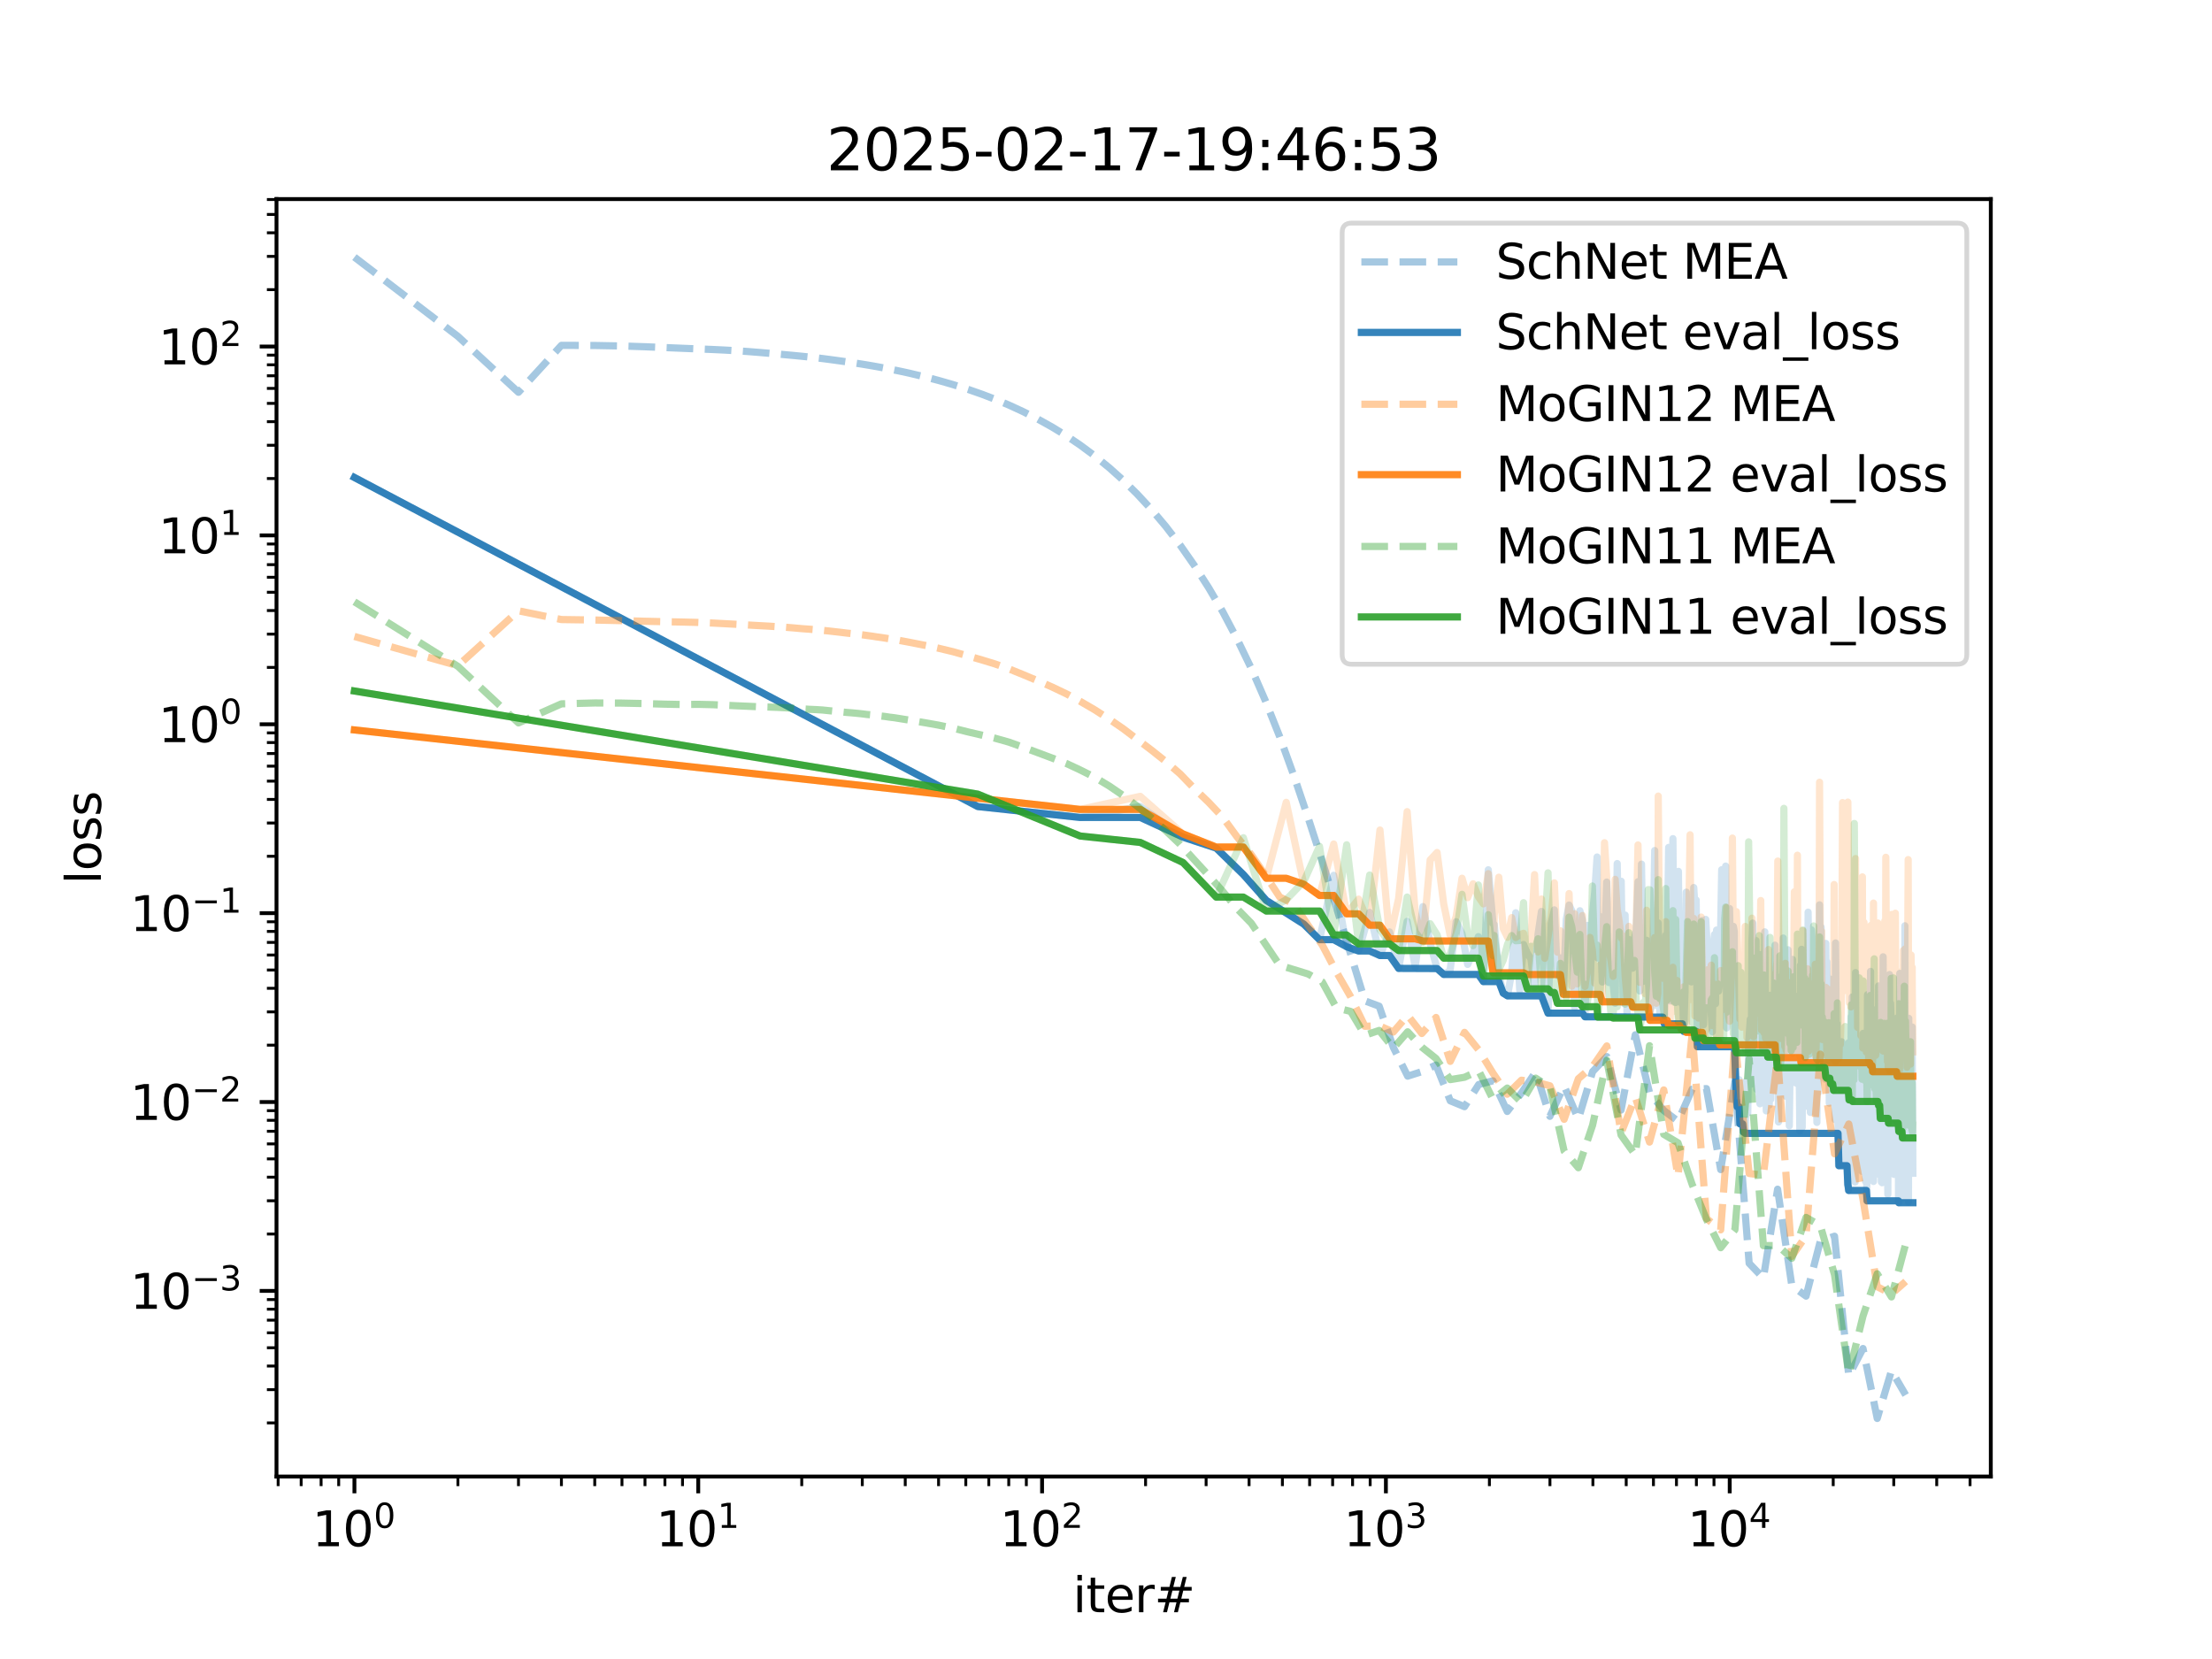 <?xml version="1.0" encoding="utf-8" standalone="no"?>
<!DOCTYPE svg PUBLIC "-//W3C//DTD SVG 1.1//EN"
  "http://www.w3.org/Graphics/SVG/1.1/DTD/svg11.dtd">
<svg xmlns:xlink="http://www.w3.org/1999/xlink" width="460.8pt" height="345.6pt" viewBox="0 0 460.8 345.6" xmlns="http://www.w3.org/2000/svg" version="1.1">
 <defs>
  <style type="text/css">*{stroke-linejoin: round; stroke-linecap: butt}</style>
 </defs>
 <g id="figure_1">
  <g id="patch_1">
   <path d="M 0 345.6 
L 460.8 345.6 
L 460.8 0 
L 0 0 
z
" style="fill: #ffffff"/>
  </g>
  <g id="axes_1">
   <g id="patch_2">
    <path d="M 57.6 307.584 
L 414.72 307.584 
L 414.72 41.472 
L 57.6 41.472 
z
" style="fill: #ffffff"/>
   </g>
   <g id="matplotlib.axis_1">
    <g id="xtick_1">
     <g id="line2d_1">
      <defs>
       <path id="m705b8a7585" d="M 0 0 
L 0 3.5 
" style="stroke: #000000; stroke-width: 0.8"/>
      </defs>
      <g>
       <use xlink:href="#m705b8a7585" x="73.833" y="307.584" style="stroke: #000000; stroke-width: 0.8"/>
      </g>
     </g>
     <g id="text_1">
      <!-- $\mathdefault{10^{0}}$ -->
      <g transform="translate(65.033 322.182) scale(0.1 -0.1)">
       <defs>
        <path id="DejaVuSans-31" d="M 794 531 
L 1825 531 
L 1825 4091 
L 703 3866 
L 703 4441 
L 1819 4666 
L 2450 4666 
L 2450 531 
L 3481 531 
L 3481 0 
L 794 0 
L 794 531 
z
" transform="scale(0.016)"/>
        <path id="DejaVuSans-30" d="M 2034 4250 
Q 1547 4250 1301 3770 
Q 1056 3291 1056 2328 
Q 1056 1369 1301 889 
Q 1547 409 2034 409 
Q 2525 409 2770 889 
Q 3016 1369 3016 2328 
Q 3016 3291 2770 3770 
Q 2525 4250 2034 4250 
z
M 2034 4750 
Q 2819 4750 3233 4129 
Q 3647 3509 3647 2328 
Q 3647 1150 3233 529 
Q 2819 -91 2034 -91 
Q 1250 -91 836 529 
Q 422 1150 422 2328 
Q 422 3509 836 4129 
Q 1250 4750 2034 4750 
z
" transform="scale(0.016)"/>
       </defs>
       <use xlink:href="#DejaVuSans-31" transform="translate(0 0.766)"/>
       <use xlink:href="#DejaVuSans-30" transform="translate(63.623 0.766)"/>
       <use xlink:href="#DejaVuSans-30" transform="translate(128.203 39.047) scale(0.7)"/>
      </g>
     </g>
    </g>
    <g id="xtick_2">
     <g id="line2d_2">
      <g>
       <use xlink:href="#m705b8a7585" x="145.458" y="307.584" style="stroke: #000000; stroke-width: 0.8"/>
      </g>
     </g>
     <g id="text_2">
      <!-- $\mathdefault{10^{1}}$ -->
      <g transform="translate(136.658 322.182) scale(0.1 -0.1)">
       <use xlink:href="#DejaVuSans-31" transform="translate(0 0.684)"/>
       <use xlink:href="#DejaVuSans-30" transform="translate(63.623 0.684)"/>
       <use xlink:href="#DejaVuSans-31" transform="translate(128.203 38.966) scale(0.7)"/>
      </g>
     </g>
    </g>
    <g id="xtick_3">
     <g id="line2d_3">
      <g>
       <use xlink:href="#m705b8a7585" x="217.083" y="307.584" style="stroke: #000000; stroke-width: 0.8"/>
      </g>
     </g>
     <g id="text_3">
      <!-- $\mathdefault{10^{2}}$ -->
      <g transform="translate(208.283 322.182) scale(0.1 -0.1)">
       <defs>
        <path id="DejaVuSans-32" d="M 1228 531 
L 3431 531 
L 3431 0 
L 469 0 
L 469 531 
Q 828 903 1448 1529 
Q 2069 2156 2228 2338 
Q 2531 2678 2651 2914 
Q 2772 3150 2772 3378 
Q 2772 3750 2511 3984 
Q 2250 4219 1831 4219 
Q 1534 4219 1204 4116 
Q 875 4013 500 3803 
L 500 4441 
Q 881 4594 1212 4672 
Q 1544 4750 1819 4750 
Q 2544 4750 2975 4387 
Q 3406 4025 3406 3419 
Q 3406 3131 3298 2873 
Q 3191 2616 2906 2266 
Q 2828 2175 2409 1742 
Q 1991 1309 1228 531 
z
" transform="scale(0.016)"/>
       </defs>
       <use xlink:href="#DejaVuSans-31" transform="translate(0 0.766)"/>
       <use xlink:href="#DejaVuSans-30" transform="translate(63.623 0.766)"/>
       <use xlink:href="#DejaVuSans-32" transform="translate(128.203 39.047) scale(0.7)"/>
      </g>
     </g>
    </g>
    <g id="xtick_4">
     <g id="line2d_4">
      <g>
       <use xlink:href="#m705b8a7585" x="288.708" y="307.584" style="stroke: #000000; stroke-width: 0.8"/>
      </g>
     </g>
     <g id="text_4">
      <!-- $\mathdefault{10^{3}}$ -->
      <g transform="translate(279.908 322.182) scale(0.1 -0.1)">
       <defs>
        <path id="DejaVuSans-33" d="M 2597 2516 
Q 3050 2419 3304 2112 
Q 3559 1806 3559 1356 
Q 3559 666 3084 287 
Q 2609 -91 1734 -91 
Q 1441 -91 1130 -33 
Q 819 25 488 141 
L 488 750 
Q 750 597 1062 519 
Q 1375 441 1716 441 
Q 2309 441 2620 675 
Q 2931 909 2931 1356 
Q 2931 1769 2642 2001 
Q 2353 2234 1838 2234 
L 1294 2234 
L 1294 2753 
L 1863 2753 
Q 2328 2753 2575 2939 
Q 2822 3125 2822 3475 
Q 2822 3834 2567 4026 
Q 2313 4219 1838 4219 
Q 1578 4219 1281 4162 
Q 984 4106 628 3988 
L 628 4550 
Q 988 4650 1302 4700 
Q 1616 4750 1894 4750 
Q 2613 4750 3031 4423 
Q 3450 4097 3450 3541 
Q 3450 3153 3228 2886 
Q 3006 2619 2597 2516 
z
" transform="scale(0.016)"/>
       </defs>
       <use xlink:href="#DejaVuSans-31" transform="translate(0 0.766)"/>
       <use xlink:href="#DejaVuSans-30" transform="translate(63.623 0.766)"/>
       <use xlink:href="#DejaVuSans-33" transform="translate(128.203 39.047) scale(0.7)"/>
      </g>
     </g>
    </g>
    <g id="xtick_5">
     <g id="line2d_5">
      <g>
       <use xlink:href="#m705b8a7585" x="360.332" y="307.584" style="stroke: #000000; stroke-width: 0.8"/>
      </g>
     </g>
     <g id="text_5">
      <!-- $\mathdefault{10^{4}}$ -->
      <g transform="translate(351.532 322.182) scale(0.1 -0.1)">
       <defs>
        <path id="DejaVuSans-34" d="M 2419 4116 
L 825 1625 
L 2419 1625 
L 2419 4116 
z
M 2253 4666 
L 3047 4666 
L 3047 1625 
L 3713 1625 
L 3713 1100 
L 3047 1100 
L 3047 0 
L 2419 0 
L 2419 1100 
L 313 1100 
L 313 1709 
L 2253 4666 
z
" transform="scale(0.016)"/>
       </defs>
       <use xlink:href="#DejaVuSans-31" transform="translate(0 0.684)"/>
       <use xlink:href="#DejaVuSans-30" transform="translate(63.623 0.684)"/>
       <use xlink:href="#DejaVuSans-34" transform="translate(128.203 38.966) scale(0.7)"/>
      </g>
     </g>
    </g>
    <g id="xtick_6">
     <g id="line2d_6">
      <defs>
       <path id="m226e06f164" d="M 0 0 
L 0 2 
" style="stroke: #000000; stroke-width: 0.6"/>
      </defs>
      <g>
       <use xlink:href="#m226e06f164" x="57.943" y="307.584" style="stroke: #000000; stroke-width: 0.6"/>
      </g>
     </g>
    </g>
    <g id="xtick_7">
     <g id="line2d_7">
      <g>
       <use xlink:href="#m226e06f164" x="62.738" y="307.584" style="stroke: #000000; stroke-width: 0.6"/>
      </g>
     </g>
    </g>
    <g id="xtick_8">
     <g id="line2d_8">
      <g>
       <use xlink:href="#m226e06f164" x="66.892" y="307.584" style="stroke: #000000; stroke-width: 0.6"/>
      </g>
     </g>
    </g>
    <g id="xtick_9">
     <g id="line2d_9">
      <g>
       <use xlink:href="#m226e06f164" x="70.555" y="307.584" style="stroke: #000000; stroke-width: 0.6"/>
      </g>
     </g>
    </g>
    <g id="xtick_10">
     <g id="line2d_10">
      <g>
       <use xlink:href="#m226e06f164" x="95.394" y="307.584" style="stroke: #000000; stroke-width: 0.6"/>
      </g>
     </g>
    </g>
    <g id="xtick_11">
     <g id="line2d_11">
      <g>
       <use xlink:href="#m226e06f164" x="108.007" y="307.584" style="stroke: #000000; stroke-width: 0.6"/>
      </g>
     </g>
    </g>
    <g id="xtick_12">
     <g id="line2d_12">
      <g>
       <use xlink:href="#m226e06f164" x="116.955" y="307.584" style="stroke: #000000; stroke-width: 0.6"/>
      </g>
     </g>
    </g>
    <g id="xtick_13">
     <g id="line2d_13">
      <g>
       <use xlink:href="#m226e06f164" x="123.896" y="307.584" style="stroke: #000000; stroke-width: 0.6"/>
      </g>
     </g>
    </g>
    <g id="xtick_14">
     <g id="line2d_14">
      <g>
       <use xlink:href="#m226e06f164" x="129.568" y="307.584" style="stroke: #000000; stroke-width: 0.6"/>
      </g>
     </g>
    </g>
    <g id="xtick_15">
     <g id="line2d_15">
      <g>
       <use xlink:href="#m226e06f164" x="134.363" y="307.584" style="stroke: #000000; stroke-width: 0.6"/>
      </g>
     </g>
    </g>
    <g id="xtick_16">
     <g id="line2d_16">
      <g>
       <use xlink:href="#m226e06f164" x="138.516" y="307.584" style="stroke: #000000; stroke-width: 0.6"/>
      </g>
     </g>
    </g>
    <g id="xtick_17">
     <g id="line2d_17">
      <g>
       <use xlink:href="#m226e06f164" x="142.18" y="307.584" style="stroke: #000000; stroke-width: 0.6"/>
      </g>
     </g>
    </g>
    <g id="xtick_18">
     <g id="line2d_18">
      <g>
       <use xlink:href="#m226e06f164" x="167.019" y="307.584" style="stroke: #000000; stroke-width: 0.6"/>
      </g>
     </g>
    </g>
    <g id="xtick_19">
     <g id="line2d_19">
      <g>
       <use xlink:href="#m226e06f164" x="179.631" y="307.584" style="stroke: #000000; stroke-width: 0.6"/>
      </g>
     </g>
    </g>
    <g id="xtick_20">
     <g id="line2d_20">
      <g>
       <use xlink:href="#m226e06f164" x="188.58" y="307.584" style="stroke: #000000; stroke-width: 0.6"/>
      </g>
     </g>
    </g>
    <g id="xtick_21">
     <g id="line2d_21">
      <g>
       <use xlink:href="#m226e06f164" x="195.521" y="307.584" style="stroke: #000000; stroke-width: 0.6"/>
      </g>
     </g>
    </g>
    <g id="xtick_22">
     <g id="line2d_22">
      <g>
       <use xlink:href="#m226e06f164" x="201.193" y="307.584" style="stroke: #000000; stroke-width: 0.6"/>
      </g>
     </g>
    </g>
    <g id="xtick_23">
     <g id="line2d_23">
      <g>
       <use xlink:href="#m226e06f164" x="205.988" y="307.584" style="stroke: #000000; stroke-width: 0.6"/>
      </g>
     </g>
    </g>
    <g id="xtick_24">
     <g id="line2d_24">
      <g>
       <use xlink:href="#m226e06f164" x="210.141" y="307.584" style="stroke: #000000; stroke-width: 0.6"/>
      </g>
     </g>
    </g>
    <g id="xtick_25">
     <g id="line2d_25">
      <g>
       <use xlink:href="#m226e06f164" x="213.805" y="307.584" style="stroke: #000000; stroke-width: 0.6"/>
      </g>
     </g>
    </g>
    <g id="xtick_26">
     <g id="line2d_26">
      <g>
       <use xlink:href="#m226e06f164" x="238.644" y="307.584" style="stroke: #000000; stroke-width: 0.6"/>
      </g>
     </g>
    </g>
    <g id="xtick_27">
     <g id="line2d_27">
      <g>
       <use xlink:href="#m226e06f164" x="251.256" y="307.584" style="stroke: #000000; stroke-width: 0.6"/>
      </g>
     </g>
    </g>
    <g id="xtick_28">
     <g id="line2d_28">
      <g>
       <use xlink:href="#m226e06f164" x="260.205" y="307.584" style="stroke: #000000; stroke-width: 0.6"/>
      </g>
     </g>
    </g>
    <g id="xtick_29">
     <g id="line2d_29">
      <g>
       <use xlink:href="#m226e06f164" x="267.146" y="307.584" style="stroke: #000000; stroke-width: 0.6"/>
      </g>
     </g>
    </g>
    <g id="xtick_30">
     <g id="line2d_30">
      <g>
       <use xlink:href="#m226e06f164" x="272.818" y="307.584" style="stroke: #000000; stroke-width: 0.6"/>
      </g>
     </g>
    </g>
    <g id="xtick_31">
     <g id="line2d_31">
      <g>
       <use xlink:href="#m226e06f164" x="277.613" y="307.584" style="stroke: #000000; stroke-width: 0.6"/>
      </g>
     </g>
    </g>
    <g id="xtick_32">
     <g id="line2d_32">
      <g>
       <use xlink:href="#m226e06f164" x="281.766" y="307.584" style="stroke: #000000; stroke-width: 0.6"/>
      </g>
     </g>
    </g>
    <g id="xtick_33">
     <g id="line2d_33">
      <g>
       <use xlink:href="#m226e06f164" x="285.43" y="307.584" style="stroke: #000000; stroke-width: 0.6"/>
      </g>
     </g>
    </g>
    <g id="xtick_34">
     <g id="line2d_34">
      <g>
       <use xlink:href="#m226e06f164" x="310.269" y="307.584" style="stroke: #000000; stroke-width: 0.6"/>
      </g>
     </g>
    </g>
    <g id="xtick_35">
     <g id="line2d_35">
      <g>
       <use xlink:href="#m226e06f164" x="322.881" y="307.584" style="stroke: #000000; stroke-width: 0.6"/>
      </g>
     </g>
    </g>
    <g id="xtick_36">
     <g id="line2d_36">
      <g>
       <use xlink:href="#m226e06f164" x="331.83" y="307.584" style="stroke: #000000; stroke-width: 0.6"/>
      </g>
     </g>
    </g>
    <g id="xtick_37">
     <g id="line2d_37">
      <g>
       <use xlink:href="#m226e06f164" x="338.771" y="307.584" style="stroke: #000000; stroke-width: 0.6"/>
      </g>
     </g>
    </g>
    <g id="xtick_38">
     <g id="line2d_38">
      <g>
       <use xlink:href="#m226e06f164" x="344.443" y="307.584" style="stroke: #000000; stroke-width: 0.6"/>
      </g>
     </g>
    </g>
    <g id="xtick_39">
     <g id="line2d_39">
      <g>
       <use xlink:href="#m226e06f164" x="349.238" y="307.584" style="stroke: #000000; stroke-width: 0.6"/>
      </g>
     </g>
    </g>
    <g id="xtick_40">
     <g id="line2d_40">
      <g>
       <use xlink:href="#m226e06f164" x="353.391" y="307.584" style="stroke: #000000; stroke-width: 0.6"/>
      </g>
     </g>
    </g>
    <g id="xtick_41">
     <g id="line2d_41">
      <g>
       <use xlink:href="#m226e06f164" x="357.055" y="307.584" style="stroke: #000000; stroke-width: 0.6"/>
      </g>
     </g>
    </g>
    <g id="xtick_42">
     <g id="line2d_42">
      <g>
       <use xlink:href="#m226e06f164" x="381.894" y="307.584" style="stroke: #000000; stroke-width: 0.6"/>
      </g>
     </g>
    </g>
    <g id="xtick_43">
     <g id="line2d_43">
      <g>
       <use xlink:href="#m226e06f164" x="394.506" y="307.584" style="stroke: #000000; stroke-width: 0.6"/>
      </g>
     </g>
    </g>
    <g id="xtick_44">
     <g id="line2d_44">
      <g>
       <use xlink:href="#m226e06f164" x="403.455" y="307.584" style="stroke: #000000; stroke-width: 0.6"/>
      </g>
     </g>
    </g>
    <g id="xtick_45">
     <g id="line2d_45">
      <g>
       <use xlink:href="#m226e06f164" x="410.396" y="307.584" style="stroke: #000000; stroke-width: 0.6"/>
      </g>
     </g>
    </g>
    <g id="text_6">
     <!-- iter# -->
     <g transform="translate(223.489 335.861) scale(0.1 -0.1)">
      <defs>
       <path id="DejaVuSans-69" d="M 603 3500 
L 1178 3500 
L 1178 0 
L 603 0 
L 603 3500 
z
M 603 4863 
L 1178 4863 
L 1178 4134 
L 603 4134 
L 603 4863 
z
" transform="scale(0.016)"/>
       <path id="DejaVuSans-74" d="M 1172 4494 
L 1172 3500 
L 2356 3500 
L 2356 3053 
L 1172 3053 
L 1172 1153 
Q 1172 725 1289 603 
Q 1406 481 1766 481 
L 2356 481 
L 2356 0 
L 1766 0 
Q 1100 0 847 248 
Q 594 497 594 1153 
L 594 3053 
L 172 3053 
L 172 3500 
L 594 3500 
L 594 4494 
L 1172 4494 
z
" transform="scale(0.016)"/>
       <path id="DejaVuSans-65" d="M 3597 1894 
L 3597 1613 
L 953 1613 
Q 991 1019 1311 708 
Q 1631 397 2203 397 
Q 2534 397 2845 478 
Q 3156 559 3463 722 
L 3463 178 
Q 3153 47 2828 -22 
Q 2503 -91 2169 -91 
Q 1331 -91 842 396 
Q 353 884 353 1716 
Q 353 2575 817 3079 
Q 1281 3584 2069 3584 
Q 2775 3584 3186 3129 
Q 3597 2675 3597 1894 
z
M 3022 2063 
Q 3016 2534 2758 2815 
Q 2500 3097 2075 3097 
Q 1594 3097 1305 2825 
Q 1016 2553 972 2059 
L 3022 2063 
z
" transform="scale(0.016)"/>
       <path id="DejaVuSans-72" d="M 2631 2963 
Q 2534 3019 2420 3045 
Q 2306 3072 2169 3072 
Q 1681 3072 1420 2755 
Q 1159 2438 1159 1844 
L 1159 0 
L 581 0 
L 581 3500 
L 1159 3500 
L 1159 2956 
Q 1341 3275 1631 3429 
Q 1922 3584 2338 3584 
Q 2397 3584 2469 3576 
Q 2541 3569 2628 3553 
L 2631 2963 
z
" transform="scale(0.016)"/>
       <path id="DejaVuSans-23" d="M 3272 2816 
L 2363 2816 
L 2100 1772 
L 3016 1772 
L 3272 2816 
z
M 2803 4594 
L 2478 3297 
L 3391 3297 
L 3719 4594 
L 4219 4594 
L 3897 3297 
L 4872 3297 
L 4872 2816 
L 3775 2816 
L 3519 1772 
L 4513 1772 
L 4513 1294 
L 3397 1294 
L 3072 0 
L 2572 0 
L 2894 1294 
L 1978 1294 
L 1656 0 
L 1153 0 
L 1478 1294 
L 494 1294 
L 494 1772 
L 1594 1772 
L 1856 2816 
L 850 2816 
L 850 3297 
L 1978 3297 
L 2297 4594 
L 2803 4594 
z
" transform="scale(0.016)"/>
      </defs>
      <use xlink:href="#DejaVuSans-69"/>
      <use xlink:href="#DejaVuSans-74" x="27.783"/>
      <use xlink:href="#DejaVuSans-65" x="66.992"/>
      <use xlink:href="#DejaVuSans-72" x="128.516"/>
      <use xlink:href="#DejaVuSans-23" x="169.629"/>
     </g>
    </g>
   </g>
   <g id="matplotlib.axis_2">
    <g id="ytick_1">
     <g id="line2d_46">
      <defs>
       <path id="mf719dbae96" d="M 0 0 
L -3.5 0 
" style="stroke: #000000; stroke-width: 0.8"/>
      </defs>
      <g>
       <use xlink:href="#mf719dbae96" x="57.6" y="268.918" style="stroke: #000000; stroke-width: 0.8"/>
      </g>
     </g>
     <g id="text_7">
      <!-- $\mathdefault{10^{-3}}$ -->
      <g transform="translate(27.1 272.717) scale(0.1 -0.1)">
       <defs>
        <path id="DejaVuSans-2212" d="M 678 2272 
L 4684 2272 
L 4684 1741 
L 678 1741 
L 678 2272 
z
" transform="scale(0.016)"/>
       </defs>
       <use xlink:href="#DejaVuSans-31" transform="translate(0 0.766)"/>
       <use xlink:href="#DejaVuSans-30" transform="translate(63.623 0.766)"/>
       <use xlink:href="#DejaVuSans-2212" transform="translate(128.203 39.047) scale(0.7)"/>
       <use xlink:href="#DejaVuSans-33" transform="translate(186.855 39.047) scale(0.7)"/>
      </g>
     </g>
    </g>
    <g id="ytick_2">
     <g id="line2d_47">
      <g>
       <use xlink:href="#mf719dbae96" x="57.6" y="229.57" style="stroke: #000000; stroke-width: 0.8"/>
      </g>
     </g>
     <g id="text_8">
      <!-- $\mathdefault{10^{-2}}$ -->
      <g transform="translate(27.1 233.37) scale(0.1 -0.1)">
       <use xlink:href="#DejaVuSans-31" transform="translate(0 0.766)"/>
       <use xlink:href="#DejaVuSans-30" transform="translate(63.623 0.766)"/>
       <use xlink:href="#DejaVuSans-2212" transform="translate(128.203 39.047) scale(0.7)"/>
       <use xlink:href="#DejaVuSans-32" transform="translate(186.855 39.047) scale(0.7)"/>
      </g>
     </g>
    </g>
    <g id="ytick_3">
     <g id="line2d_48">
      <g>
       <use xlink:href="#mf719dbae96" x="57.6" y="190.223" style="stroke: #000000; stroke-width: 0.8"/>
      </g>
     </g>
     <g id="text_9">
      <!-- $\mathdefault{10^{-1}}$ -->
      <g transform="translate(27.1 194.022) scale(0.1 -0.1)">
       <use xlink:href="#DejaVuSans-31" transform="translate(0 0.684)"/>
       <use xlink:href="#DejaVuSans-30" transform="translate(63.623 0.684)"/>
       <use xlink:href="#DejaVuSans-2212" transform="translate(128.203 38.966) scale(0.7)"/>
       <use xlink:href="#DejaVuSans-31" transform="translate(186.855 38.966) scale(0.7)"/>
      </g>
     </g>
    </g>
    <g id="ytick_4">
     <g id="line2d_49">
      <g>
       <use xlink:href="#mf719dbae96" x="57.6" y="150.876" style="stroke: #000000; stroke-width: 0.8"/>
      </g>
     </g>
     <g id="text_10">
      <!-- $\mathdefault{10^{0}}$ -->
      <g transform="translate(33 154.675) scale(0.1 -0.1)">
       <use xlink:href="#DejaVuSans-31" transform="translate(0 0.766)"/>
       <use xlink:href="#DejaVuSans-30" transform="translate(63.623 0.766)"/>
       <use xlink:href="#DejaVuSans-30" transform="translate(128.203 39.047) scale(0.7)"/>
      </g>
     </g>
    </g>
    <g id="ytick_5">
     <g id="line2d_50">
      <g>
       <use xlink:href="#mf719dbae96" x="57.6" y="111.528" style="stroke: #000000; stroke-width: 0.8"/>
      </g>
     </g>
     <g id="text_11">
      <!-- $\mathdefault{10^{1}}$ -->
      <g transform="translate(33 115.327) scale(0.1 -0.1)">
       <use xlink:href="#DejaVuSans-31" transform="translate(0 0.684)"/>
       <use xlink:href="#DejaVuSans-30" transform="translate(63.623 0.684)"/>
       <use xlink:href="#DejaVuSans-31" transform="translate(128.203 38.966) scale(0.7)"/>
      </g>
     </g>
    </g>
    <g id="ytick_6">
     <g id="line2d_51">
      <g>
       <use xlink:href="#mf719dbae96" x="57.6" y="72.181" style="stroke: #000000; stroke-width: 0.8"/>
      </g>
     </g>
     <g id="text_12">
      <!-- $\mathdefault{10^{2}}$ -->
      <g transform="translate(33 75.98) scale(0.1 -0.1)">
       <use xlink:href="#DejaVuSans-31" transform="translate(0 0.766)"/>
       <use xlink:href="#DejaVuSans-30" transform="translate(63.623 0.766)"/>
       <use xlink:href="#DejaVuSans-32" transform="translate(128.203 39.047) scale(0.7)"/>
      </g>
     </g>
    </g>
    <g id="ytick_7">
     <g id="line2d_52">
      <defs>
       <path id="mbb9f6ff9b5" d="M 0 0 
L -2 0 
" style="stroke: #000000; stroke-width: 0.6"/>
      </defs>
      <g>
       <use xlink:href="#mbb9f6ff9b5" x="57.6" y="296.421" style="stroke: #000000; stroke-width: 0.6"/>
      </g>
     </g>
    </g>
    <g id="ytick_8">
     <g id="line2d_53">
      <g>
       <use xlink:href="#mbb9f6ff9b5" x="57.6" y="289.492" style="stroke: #000000; stroke-width: 0.6"/>
      </g>
     </g>
    </g>
    <g id="ytick_9">
     <g id="line2d_54">
      <g>
       <use xlink:href="#mbb9f6ff9b5" x="57.6" y="284.576" style="stroke: #000000; stroke-width: 0.6"/>
      </g>
     </g>
    </g>
    <g id="ytick_10">
     <g id="line2d_55">
      <g>
       <use xlink:href="#mbb9f6ff9b5" x="57.6" y="280.763" style="stroke: #000000; stroke-width: 0.6"/>
      </g>
     </g>
    </g>
    <g id="ytick_11">
     <g id="line2d_56">
      <g>
       <use xlink:href="#mbb9f6ff9b5" x="57.6" y="277.647" style="stroke: #000000; stroke-width: 0.6"/>
      </g>
     </g>
    </g>
    <g id="ytick_12">
     <g id="line2d_57">
      <g>
       <use xlink:href="#mbb9f6ff9b5" x="57.6" y="275.013" style="stroke: #000000; stroke-width: 0.6"/>
      </g>
     </g>
    </g>
    <g id="ytick_13">
     <g id="line2d_58">
      <g>
       <use xlink:href="#mbb9f6ff9b5" x="57.6" y="272.731" style="stroke: #000000; stroke-width: 0.6"/>
      </g>
     </g>
    </g>
    <g id="ytick_14">
     <g id="line2d_59">
      <g>
       <use xlink:href="#mbb9f6ff9b5" x="57.6" y="270.718" style="stroke: #000000; stroke-width: 0.6"/>
      </g>
     </g>
    </g>
    <g id="ytick_15">
     <g id="line2d_60">
      <g>
       <use xlink:href="#mbb9f6ff9b5" x="57.6" y="257.073" style="stroke: #000000; stroke-width: 0.6"/>
      </g>
     </g>
    </g>
    <g id="ytick_16">
     <g id="line2d_61">
      <g>
       <use xlink:href="#mbb9f6ff9b5" x="57.6" y="250.144" style="stroke: #000000; stroke-width: 0.6"/>
      </g>
     </g>
    </g>
    <g id="ytick_17">
     <g id="line2d_62">
      <g>
       <use xlink:href="#mbb9f6ff9b5" x="57.6" y="245.228" style="stroke: #000000; stroke-width: 0.6"/>
      </g>
     </g>
    </g>
    <g id="ytick_18">
     <g id="line2d_63">
      <g>
       <use xlink:href="#mbb9f6ff9b5" x="57.6" y="241.415" style="stroke: #000000; stroke-width: 0.6"/>
      </g>
     </g>
    </g>
    <g id="ytick_19">
     <g id="line2d_64">
      <g>
       <use xlink:href="#mbb9f6ff9b5" x="57.6" y="238.3" style="stroke: #000000; stroke-width: 0.6"/>
      </g>
     </g>
    </g>
    <g id="ytick_20">
     <g id="line2d_65">
      <g>
       <use xlink:href="#mbb9f6ff9b5" x="57.6" y="235.665" style="stroke: #000000; stroke-width: 0.6"/>
      </g>
     </g>
    </g>
    <g id="ytick_21">
     <g id="line2d_66">
      <g>
       <use xlink:href="#mbb9f6ff9b5" x="57.6" y="233.384" style="stroke: #000000; stroke-width: 0.6"/>
      </g>
     </g>
    </g>
    <g id="ytick_22">
     <g id="line2d_67">
      <g>
       <use xlink:href="#mbb9f6ff9b5" x="57.6" y="231.371" style="stroke: #000000; stroke-width: 0.6"/>
      </g>
     </g>
    </g>
    <g id="ytick_23">
     <g id="line2d_68">
      <g>
       <use xlink:href="#mbb9f6ff9b5" x="57.6" y="217.726" style="stroke: #000000; stroke-width: 0.6"/>
      </g>
     </g>
    </g>
    <g id="ytick_24">
     <g id="line2d_69">
      <g>
       <use xlink:href="#mbb9f6ff9b5" x="57.6" y="210.797" style="stroke: #000000; stroke-width: 0.6"/>
      </g>
     </g>
    </g>
    <g id="ytick_25">
     <g id="line2d_70">
      <g>
       <use xlink:href="#mbb9f6ff9b5" x="57.6" y="205.881" style="stroke: #000000; stroke-width: 0.6"/>
      </g>
     </g>
    </g>
    <g id="ytick_26">
     <g id="line2d_71">
      <g>
       <use xlink:href="#mbb9f6ff9b5" x="57.6" y="202.068" style="stroke: #000000; stroke-width: 0.6"/>
      </g>
     </g>
    </g>
    <g id="ytick_27">
     <g id="line2d_72">
      <g>
       <use xlink:href="#mbb9f6ff9b5" x="57.6" y="198.952" style="stroke: #000000; stroke-width: 0.6"/>
      </g>
     </g>
    </g>
    <g id="ytick_28">
     <g id="line2d_73">
      <g>
       <use xlink:href="#mbb9f6ff9b5" x="57.6" y="196.318" style="stroke: #000000; stroke-width: 0.6"/>
      </g>
     </g>
    </g>
    <g id="ytick_29">
     <g id="line2d_74">
      <g>
       <use xlink:href="#mbb9f6ff9b5" x="57.6" y="194.036" style="stroke: #000000; stroke-width: 0.6"/>
      </g>
     </g>
    </g>
    <g id="ytick_30">
     <g id="line2d_75">
      <g>
       <use xlink:href="#mbb9f6ff9b5" x="57.6" y="192.024" style="stroke: #000000; stroke-width: 0.6"/>
      </g>
     </g>
    </g>
    <g id="ytick_31">
     <g id="line2d_76">
      <g>
       <use xlink:href="#mbb9f6ff9b5" x="57.6" y="178.378" style="stroke: #000000; stroke-width: 0.6"/>
      </g>
     </g>
    </g>
    <g id="ytick_32">
     <g id="line2d_77">
      <g>
       <use xlink:href="#mbb9f6ff9b5" x="57.6" y="171.45" style="stroke: #000000; stroke-width: 0.6"/>
      </g>
     </g>
    </g>
    <g id="ytick_33">
     <g id="line2d_78">
      <g>
       <use xlink:href="#mbb9f6ff9b5" x="57.6" y="166.534" style="stroke: #000000; stroke-width: 0.6"/>
      </g>
     </g>
    </g>
    <g id="ytick_34">
     <g id="line2d_79">
      <g>
       <use xlink:href="#mbb9f6ff9b5" x="57.6" y="162.72" style="stroke: #000000; stroke-width: 0.6"/>
      </g>
     </g>
    </g>
    <g id="ytick_35">
     <g id="line2d_80">
      <g>
       <use xlink:href="#mbb9f6ff9b5" x="57.6" y="159.605" style="stroke: #000000; stroke-width: 0.6"/>
      </g>
     </g>
    </g>
    <g id="ytick_36">
     <g id="line2d_81">
      <g>
       <use xlink:href="#mbb9f6ff9b5" x="57.6" y="156.971" style="stroke: #000000; stroke-width: 0.6"/>
      </g>
     </g>
    </g>
    <g id="ytick_37">
     <g id="line2d_82">
      <g>
       <use xlink:href="#mbb9f6ff9b5" x="57.6" y="154.689" style="stroke: #000000; stroke-width: 0.6"/>
      </g>
     </g>
    </g>
    <g id="ytick_38">
     <g id="line2d_83">
      <g>
       <use xlink:href="#mbb9f6ff9b5" x="57.6" y="152.676" style="stroke: #000000; stroke-width: 0.6"/>
      </g>
     </g>
    </g>
    <g id="ytick_39">
     <g id="line2d_84">
      <g>
       <use xlink:href="#mbb9f6ff9b5" x="57.6" y="139.031" style="stroke: #000000; stroke-width: 0.6"/>
      </g>
     </g>
    </g>
    <g id="ytick_40">
     <g id="line2d_85">
      <g>
       <use xlink:href="#mbb9f6ff9b5" x="57.6" y="132.102" style="stroke: #000000; stroke-width: 0.6"/>
      </g>
     </g>
    </g>
    <g id="ytick_41">
     <g id="line2d_86">
      <g>
       <use xlink:href="#mbb9f6ff9b5" x="57.6" y="127.186" style="stroke: #000000; stroke-width: 0.6"/>
      </g>
     </g>
    </g>
    <g id="ytick_42">
     <g id="line2d_87">
      <g>
       <use xlink:href="#mbb9f6ff9b5" x="57.6" y="123.373" style="stroke: #000000; stroke-width: 0.6"/>
      </g>
     </g>
    </g>
    <g id="ytick_43">
     <g id="line2d_88">
      <g>
       <use xlink:href="#mbb9f6ff9b5" x="57.6" y="120.257" style="stroke: #000000; stroke-width: 0.6"/>
      </g>
     </g>
    </g>
    <g id="ytick_44">
     <g id="line2d_89">
      <g>
       <use xlink:href="#mbb9f6ff9b5" x="57.6" y="117.623" style="stroke: #000000; stroke-width: 0.6"/>
      </g>
     </g>
    </g>
    <g id="ytick_45">
     <g id="line2d_90">
      <g>
       <use xlink:href="#mbb9f6ff9b5" x="57.6" y="115.341" style="stroke: #000000; stroke-width: 0.6"/>
      </g>
     </g>
    </g>
    <g id="ytick_46">
     <g id="line2d_91">
      <g>
       <use xlink:href="#mbb9f6ff9b5" x="57.6" y="113.329" style="stroke: #000000; stroke-width: 0.6"/>
      </g>
     </g>
    </g>
    <g id="ytick_47">
     <g id="line2d_92">
      <g>
       <use xlink:href="#mbb9f6ff9b5" x="57.6" y="99.683" style="stroke: #000000; stroke-width: 0.6"/>
      </g>
     </g>
    </g>
    <g id="ytick_48">
     <g id="line2d_93">
      <g>
       <use xlink:href="#mbb9f6ff9b5" x="57.6" y="92.755" style="stroke: #000000; stroke-width: 0.6"/>
      </g>
     </g>
    </g>
    <g id="ytick_49">
     <g id="line2d_94">
      <g>
       <use xlink:href="#mbb9f6ff9b5" x="57.6" y="87.839" style="stroke: #000000; stroke-width: 0.6"/>
      </g>
     </g>
    </g>
    <g id="ytick_50">
     <g id="line2d_95">
      <g>
       <use xlink:href="#mbb9f6ff9b5" x="57.6" y="84.026" style="stroke: #000000; stroke-width: 0.6"/>
      </g>
     </g>
    </g>
    <g id="ytick_51">
     <g id="line2d_96">
      <g>
       <use xlink:href="#mbb9f6ff9b5" x="57.6" y="80.91" style="stroke: #000000; stroke-width: 0.6"/>
      </g>
     </g>
    </g>
    <g id="ytick_52">
     <g id="line2d_97">
      <g>
       <use xlink:href="#mbb9f6ff9b5" x="57.6" y="78.276" style="stroke: #000000; stroke-width: 0.6"/>
      </g>
     </g>
    </g>
    <g id="ytick_53">
     <g id="line2d_98">
      <g>
       <use xlink:href="#mbb9f6ff9b5" x="57.6" y="75.994" style="stroke: #000000; stroke-width: 0.6"/>
      </g>
     </g>
    </g>
    <g id="ytick_54">
     <g id="line2d_99">
      <g>
       <use xlink:href="#mbb9f6ff9b5" x="57.6" y="73.981" style="stroke: #000000; stroke-width: 0.6"/>
      </g>
     </g>
    </g>
    <g id="ytick_55">
     <g id="line2d_100">
      <g>
       <use xlink:href="#mbb9f6ff9b5" x="57.6" y="60.336" style="stroke: #000000; stroke-width: 0.6"/>
      </g>
     </g>
    </g>
    <g id="ytick_56">
     <g id="line2d_101">
      <g>
       <use xlink:href="#mbb9f6ff9b5" x="57.6" y="53.407" style="stroke: #000000; stroke-width: 0.6"/>
      </g>
     </g>
    </g>
    <g id="ytick_57">
     <g id="line2d_102">
      <g>
       <use xlink:href="#mbb9f6ff9b5" x="57.6" y="48.491" style="stroke: #000000; stroke-width: 0.6"/>
      </g>
     </g>
    </g>
    <g id="ytick_58">
     <g id="line2d_103">
      <g>
       <use xlink:href="#mbb9f6ff9b5" x="57.6" y="44.678" style="stroke: #000000; stroke-width: 0.6"/>
      </g>
     </g>
    </g>
    <g id="ytick_59">
     <g id="line2d_104">
      <g>
       <use xlink:href="#mbb9f6ff9b5" x="57.6" y="41.563" style="stroke: #000000; stroke-width: 0.6"/>
      </g>
     </g>
    </g>
    <g id="text_13">
     <!-- loss -->
     <g transform="translate(21.02 184.186) rotate(-90) scale(0.1 -0.1)">
      <defs>
       <path id="DejaVuSans-6c" d="M 603 4863 
L 1178 4863 
L 1178 0 
L 603 0 
L 603 4863 
z
" transform="scale(0.016)"/>
       <path id="DejaVuSans-6f" d="M 1959 3097 
Q 1497 3097 1228 2736 
Q 959 2375 959 1747 
Q 959 1119 1226 758 
Q 1494 397 1959 397 
Q 2419 397 2687 759 
Q 2956 1122 2956 1747 
Q 2956 2369 2687 2733 
Q 2419 3097 1959 3097 
z
M 1959 3584 
Q 2709 3584 3137 3096 
Q 3566 2609 3566 1747 
Q 3566 888 3137 398 
Q 2709 -91 1959 -91 
Q 1206 -91 779 398 
Q 353 888 353 1747 
Q 353 2609 779 3096 
Q 1206 3584 1959 3584 
z
" transform="scale(0.016)"/>
       <path id="DejaVuSans-73" d="M 2834 3397 
L 2834 2853 
Q 2591 2978 2328 3040 
Q 2066 3103 1784 3103 
Q 1356 3103 1142 2972 
Q 928 2841 928 2578 
Q 928 2378 1081 2264 
Q 1234 2150 1697 2047 
L 1894 2003 
Q 2506 1872 2764 1633 
Q 3022 1394 3022 966 
Q 3022 478 2636 193 
Q 2250 -91 1575 -91 
Q 1294 -91 989 -36 
Q 684 19 347 128 
L 347 722 
Q 666 556 975 473 
Q 1284 391 1588 391 
Q 1994 391 2212 530 
Q 2431 669 2431 922 
Q 2431 1156 2273 1281 
Q 2116 1406 1581 1522 
L 1381 1569 
Q 847 1681 609 1914 
Q 372 2147 372 2553 
Q 372 3047 722 3315 
Q 1072 3584 1716 3584 
Q 2034 3584 2315 3537 
Q 2597 3491 2834 3397 
z
" transform="scale(0.016)"/>
      </defs>
      <use xlink:href="#DejaVuSans-6c"/>
      <use xlink:href="#DejaVuSans-6f" x="27.783"/>
      <use xlink:href="#DejaVuSans-73" x="88.965"/>
      <use xlink:href="#DejaVuSans-73" x="141.064"/>
     </g>
    </g>
   </g>
   <g id="line2d_105">
    <path d="M 73.833 53.568 
L 95.394 70.074 
L 108.007 81.721 
L 116.955 71.94 
L 123.896 71.97 
L 129.568 72.075 
L 134.363 72.233 
L 138.516 72.403 
L 142.18 72.556 
L 145.458 72.684 
L 148.422 72.804 
L 151.129 72.933 
L 153.619 73.079 
L 155.924 73.241 
L 158.07 73.41 
L 160.078 73.581 
L 161.964 73.745 
L 163.742 73.905 
L 165.423 74.058 
L 167.019 74.213 
L 168.537 74.368 
L 169.984 74.529 
L 171.366 74.696 
L 172.69 74.866 
L 173.96 75.037 
L 175.18 75.206 
L 176.354 75.373 
L 177.485 75.537 
L 178.577 75.701 
L 179.631 75.866 
L 180.651 76.032 
L 181.639 76.199 
L 182.596 76.368 
L 183.525 76.538 
L 184.426 76.709 
L 185.303 76.879 
L 186.155 77.048 
L 186.985 77.217 
L 187.793 77.386 
L 189.348 77.723 
L 192.928 78.574 
L 195.521 79.253 
L 198.486 80.105 
L 201.707 81.129 
L 204.625 82.152 
L 207.293 83.174 
L 210.141 84.367 
L 213.106 85.734 
L 216.135 87.268 
L 219.187 88.97 
L 222.231 90.836 
L 225.004 92.711 
L 227.99 94.922 
L 231.114 97.475 
L 233.952 100.023 
L 236.884 102.913 
L 239.864 106.123 
L 242.856 109.671 
L 245.833 113.545 
L 248.775 117.756 
L 251.771 122.421 
L 254.689 127.384 
L 257.696 133.085 
L 260.668 139.239 
L 263.591 145.954 
L 266.581 153.448 
L 269.54 161.609 
L 272.505 170.367 
L 275.451 179.427 
L 278.402 189.027 
L 281.375 198.796 
L 284.34 208.503 
L 287.308 209.609 
L 290.255 218.184 
L 293.244 224.181 
L 296.191 223.241 
L 299.152 221.862 
L 302.118 229.318 
L 305.085 230.544 
L 308.045 225.921 
L 311.022 225.148 
L 313.988 231.537 
L 316.948 227.684 
L 319.913 223.286 
L 322.871 232.55 
L 325.837 226.206 
L 328.802 233.131 
L 331.768 223.242 
L 334.731 220.11 
L 337.695 231.241 
L 340.66 215.567 
L 343.628 227.64 
L 346.591 231.337 
L 349.556 233.569 
L 352.52 226.876 
L 355.485 226.783 
L 358.451 243.651 
L 361.415 225.432 
L 364.378 263.166 
L 367.343 266.255 
L 370.308 247.734 
L 373.273 267.855 
L 376.238 270.006 
L 379.202 258.56 
L 382.166 257.526 
L 385.132 286.614 
L 388.096 280.919 
L 391.061 295.488 
L 394.026 285.528 
L 396.99 290.607 
" clip-path="url(#p5bed1e21e0)" style="fill: none; stroke-dasharray: 5.55,2.4; stroke-dashoffset: 0; stroke: #1f77b4; stroke-opacity: 0.4; stroke-width: 1.5"/>
   </g>
   <g id="line2d_106">
    <path d="M 73.833 99.471 
L 203.683 168.017 
L 225.004 170.291 
L 237.536 168.006 
L 246.444 174.397 
L 253.361 176.669 
L 259.016 182.185 
L 263.8 187.581 
L 271.602 192.507 
L 274.874 195.751 
L 277.834 182.341 
L 280.537 197.224 
L 283.024 198.11 
L 285.326 190.07 
L 287.47 199.058 
L 289.476 194.139 
L 291.36 201.734 
L 293.136 191.934 
L 294.816 201.473 
L 296.411 188.865 
L 297.927 196.534 
L 299.373 201.769 
L 300.755 202.994 
L 302.078 202.205 
L 303.347 192.012 
L 304.566 194.523 
L 305.74 200.903 
L 306.87 198.517 
L 307.961 195.12 
L 309.015 204.486 
L 310.035 181.194 
L 311.022 192.408 
L 311.279 192.602 
L 312.228 202.955 
L 313.149 206.893 
L 314.043 207.455 
L 314.912 202.567 
L 315.758 190.145 
L 316.581 206.258 
L 317.384 196.758 
L 318.166 198.572 
L 318.928 199.743 
L 319.673 205.662 
L 320.4 194.648 
L 321.111 189.867 
L 321.805 209.431 
L 322.485 211.058 
L 323.15 192.382 
L 323.801 189.544 
L 324.438 203.24 
L 325.063 199.543 
L 325.676 206.413 
L 326.277 191.521 
L 326.866 188.542 
L 327.444 189.743 
L 328.012 209.871 
L 329.118 189.722 
L 329.656 191.687 
L 330.185 211.813 
L 330.706 192.785 
L 331.217 207.086 
L 331.721 190.744 
L 332.216 185.719 
L 332.704 178.527 
L 332.832 199.562 
L 333.311 190.918 
L 333.782 204.562 
L 334.246 197.209 
L 334.703 183.755 
L 335.153 204.67 
L 335.597 200.883 
L 336.467 208.988 
L 336.893 179.894 
L 337.313 201.251 
L 337.727 183.577 
L 338.136 208.938 
L 338.54 190.624 
L 338.939 211.886 
L 339.332 195.722 
L 340.105 201.69 
L 340.484 195.57 
L 340.858 193.773 
L 341.228 183.675 
L 341.594 206.436 
L 341.956 180.01 
L 342.313 204.436 
L 342.666 196.811 
L 343.016 195.89 
L 343.703 210.798 
L 344.041 209.595 
L 344.375 195.844 
L 344.706 177.183 
L 345.033 209.444 
L 345.357 198.779 
L 345.442 192.265 
L 345.762 210.899 
L 346.078 201.161 
L 346.392 210.112 
L 346.702 213.282 
L 347.009 194.835 
L 347.313 196.611 
L 347.614 176.531 
L 347.912 208.516 
L 348.208 197.556 
L 348.5 174.705 
L 348.79 207.487 
L 349.077 208.833 
L 349.644 181.523 
L 349.923 208.261 
L 350.2 208.909 
L 350.475 206.027 
L 350.747 214.857 
L 351.017 206.626 
L 351.284 185.853 
L 351.549 204.084 
L 351.812 196.18 
L 352.073 192.484 
L 352.331 204.548 
L 352.588 203.728 
L 352.842 184.892 
L 353.094 189.061 
L 353.345 187.497 
L 353.593 218.045 
L 353.839 207.615 
L 354.083 210.463 
L 354.326 204.882 
L 354.39 199.977 
L 354.63 191.752 
L 354.868 213.485 
L 355.105 205.453 
L 355.339 191.533 
L 355.572 195.879 
L 355.803 207.196 
L 356.033 199.008 
L 356.26 207.577 
L 356.711 214.936 
L 356.934 196.656 
L 357.155 194.682 
L 357.375 209.097 
L 357.593 193.746 
L 357.81 196.98 
L 358.025 206.453 
L 358.238 204.671 
L 358.661 181.179 
L 358.871 184.367 
L 359.079 200.296 
L 359.285 193.126 
L 359.491 180.427 
L 359.694 214.135 
L 359.897 205.529 
L 360.098 189.593 
L 360.298 189.262 
L 360.497 198.74 
L 360.694 195.023 
L 360.89 196.645 
L 361.085 192.977 
L 361.279 194.019 
L 361.33 209.677 
L 361.523 224.377 
L 361.714 228.925 
L 361.903 230.569 
L 362.092 230.404 
L 362.28 224.903 
L 362.466 234.121 
L 362.651 227.019 
L 362.836 226.952 
L 363.201 235.845 
L 363.382 229.181 
L 363.562 236.1 
L 363.741 225.302 
L 363.919 230.374 
L 364.096 231.833 
L 364.272 217.353 
L 364.62 212.327 
L 364.793 225.859 
L 364.965 195.792 
L 365.136 192.295 
L 365.476 216.88 
L 365.644 217.623 
L 365.811 195.947 
L 365.978 226.935 
L 366.143 208.837 
L 366.472 228.516 
L 366.635 229.936 
L 366.797 198.86 
L 366.958 199.742 
L 367.001 220.027 
L 367.321 215.418 
L 367.479 227.972 
L 367.637 194.126 
L 367.951 231.428 
L 368.415 219.522 
L 368.568 230.204 
L 368.72 207.342 
L 368.872 229.01 
L 369.023 212.366 
L 369.173 227.307 
L 369.322 218.012 
L 369.471 224.027 
L 369.766 196.896 
L 369.913 212.003 
L 370.059 213.661 
L 370.204 203.905 
L 370.349 204.435 
L 370.493 233.729 
L 370.636 223.637 
L 370.779 204.878 
L 370.921 203.515 
L 371.062 208.875 
L 371.203 225.742 
L 371.482 195.409 
L 371.759 217.157 
L 371.796 197.848 
L 371.933 224.415 
L 372.07 228.38 
L 372.206 205.548 
L 372.342 227.143 
L 372.477 197.857 
L 372.611 205.977 
L 372.745 234.53 
L 373.011 214.221 
L 373.143 211.733 
L 373.275 213.64 
L 373.406 199.854 
L 373.537 225.5 
L 373.796 221.615 
L 373.925 222.705 
L 374.053 217.584 
L 374.181 207.575 
L 374.308 225.692 
L 374.435 214.417 
L 374.812 223.611 
L 374.937 235.58 
L 375.061 201.102 
L 375.185 225.678 
L 375.308 197.761 
L 375.431 234.85 
L 375.553 207.251 
L 375.796 220.761 
L 375.917 212.105 
L 375.949 221.064 
L 376.189 201.481 
L 376.309 230.45 
L 376.546 225.441 
L 376.664 190.022 
L 376.782 202.077 
L 376.899 229.612 
L 377.015 197.456 
L 377.132 231.738 
L 377.363 193.717 
L 377.478 195.129 
L 377.592 230.544 
L 377.706 230.6 
L 378.046 209.69 
L 378.158 227.52 
L 378.27 222.881 
L 378.382 225.666 
L 378.493 233.818 
L 378.604 200.153 
L 378.715 227.698 
L 378.825 212.006 
L 378.934 216.803 
L 379.044 188.495 
L 379.261 207.989 
L 379.369 193.161 
L 379.477 219.6 
L 379.584 205.423 
L 379.613 209.23 
L 379.72 210.627 
L 379.826 207.635 
L 379.933 211.827 
L 380.038 202.307 
L 380.249 224.826 
L 380.354 196.528 
L 380.458 214.765 
L 380.562 200.343 
L 380.769 224.626 
L 380.975 217.275 
L 381.077 229.81 
L 381.179 203.929 
L 381.281 228.057 
L 381.483 216.471 
L 381.584 213.538 
L 381.785 224.154 
L 381.984 209.751 
L 382.083 226.135 
L 382.182 216.859 
L 382.28 233.233 
L 382.378 196.436 
L 382.574 220.15 
L 382.671 213.22 
L 382.986 242.837 
L 383.178 236.549 
L 383.273 228.771 
L 383.368 237.553 
L 383.463 231.1 
L 383.558 237.248 
L 383.652 217.018 
L 383.839 242.356 
L 383.933 241.472 
L 384.026 242.455 
L 384.211 219.824 
L 384.395 238.72 
L 384.487 242.65 
L 384.579 224.546 
L 384.67 230.47 
L 384.761 225.997 
L 384.851 246.738 
L 384.942 238.773 
L 385.032 247.993 
L 385.122 217.211 
L 385.211 243.854 
L 385.301 240.904 
L 385.39 245.605 
L 385.655 211.767 
L 385.744 225.492 
L 385.855 207.681 
L 385.942 227.041 
L 386.029 223.072 
L 386.29 243.673 
L 386.376 225.71 
L 386.462 246.235 
L 386.548 202.613 
L 386.634 227.526 
L 386.719 217.558 
L 386.804 227.894 
L 386.889 219.876 
L 387.058 238.394 
L 387.226 218.429 
L 387.477 242.177 
L 387.56 218.732 
L 387.643 226.126 
L 387.725 234.732 
L 387.808 222.997 
L 387.89 244.022 
L 388.135 215.265 
L 388.217 238.868 
L 388.298 224.924 
L 388.379 230.214 
L 388.459 217.411 
L 388.641 246.12 
L 388.801 222.641 
L 388.881 250.162 
L 389.039 207.206 
L 389.197 232.861 
L 389.276 227.607 
L 389.354 208.676 
L 389.511 243.291 
L 389.588 238.98 
L 389.666 202.358 
L 389.821 241.142 
L 389.898 230.451 
L 390.051 243.172 
L 390.128 233.778 
L 390.28 246.119 
L 390.507 233.214 
L 390.583 238.509 
L 390.658 235.564 
L 390.733 237.729 
L 390.808 210.326 
L 391.031 244.482 
L 391.051 238.573 
L 391.125 242.403 
L 391.199 238.453 
L 391.346 205.385 
L 391.419 244.643 
L 391.566 206.869 
L 391.711 219.492 
L 391.784 212.373 
L 391.928 246.239 
L 392 241.682 
L 392.072 246.387 
L 392.287 199.321 
L 392.429 230.338 
L 392.5 231.457 
L 392.641 243.262 
L 392.782 216.766 
L 392.922 239.18 
L 393.061 223.253 
L 393.269 248.808 
L 393.356 222.688 
L 393.425 229.963 
L 393.493 237.305 
L 393.562 232.044 
L 393.63 203.02 
L 393.698 233.361 
L 393.766 222.955 
L 393.834 208.99 
L 393.902 210.893 
L 394.037 239.832 
L 394.104 238.654 
L 394.305 213.763 
L 394.372 236.531 
L 394.439 226.557 
L 394.505 224.007 
L 394.571 244.651 
L 394.638 231.591 
L 394.901 243.975 
L 395.032 222.989 
L 395.097 224.886 
L 395.162 212.088 
L 395.291 232.342 
L 395.356 218.128 
L 395.421 228.239 
L 395.502 250.554 
L 395.566 224.232 
L 395.63 243.065 
L 395.758 202.775 
L 395.885 240.591 
L 395.949 209.092 
L 396.012 211.379 
L 396.201 248.218 
L 396.264 235.778 
L 396.327 249.549 
L 396.389 241.745 
L 396.514 205.008 
L 396.638 241.152 
L 396.762 227.475 
L 396.823 192.857 
L 396.885 237.63 
L 396.946 226.36 
L 397.13 243.569 
L 397.191 242.65 
L 397.251 228.275 
L 397.312 241.664 
L 397.373 239.99 
L 397.433 243.267 
L 397.494 225.114 
L 397.51 243.922 
L 397.57 250.387 
L 397.63 212.132 
L 397.69 227.489 
L 397.809 238.07 
L 397.869 230.519 
L 397.929 243.946 
L 397.988 240.32 
L 398.106 215.569 
L 398.165 227.619 
L 398.224 218.768 
L 398.283 219.479 
L 398.342 213.942 
L 398.487 244.406 
L 398.487 244.406 
" clip-path="url(#p5bed1e21e0)" style="fill: none; stroke: #1f77b4; stroke-opacity: 0.2; stroke-width: 1.5; stroke-linecap: square"/>
   </g>
   <g id="line2d_107">
    <path d="M 73.833 99.471 
L 203.683 168.017 
L 225.004 170.291 
L 237.536 170.291 
L 246.444 174.397 
L 253.361 176.669 
L 259.016 182.185 
L 263.8 187.581 
L 271.602 192.507 
L 274.874 195.751 
L 277.834 195.751 
L 280.537 197.224 
L 283.024 198.11 
L 285.326 198.11 
L 287.47 199.058 
L 289.476 199.058 
L 291.36 201.734 
L 299.373 201.769 
L 300.755 202.994 
L 307.961 202.994 
L 309.015 204.486 
L 312.228 204.486 
L 313.149 206.893 
L 314.043 207.455 
L 321.111 207.455 
L 322.485 211.058 
L 329.656 211.058 
L 330.185 211.813 
L 346.392 211.886 
L 346.702 213.282 
L 350.475 213.282 
L 350.747 214.857 
L 353.345 214.857 
L 353.593 218.045 
L 361.33 218.045 
L 361.714 228.925 
L 361.903 230.569 
L 362.28 230.569 
L 362.466 234.121 
L 363.019 234.121 
L 363.201 235.845 
L 363.382 235.845 
L 363.562 236.1 
L 382.89 236.1 
L 383.082 242.837 
L 384.761 242.837 
L 384.942 246.738 
L 385.122 247.993 
L 388.801 247.993 
L 388.96 250.162 
L 395.485 250.162 
L 395.566 250.554 
L 398.487 250.554 
L 398.487 250.554 
" clip-path="url(#p5bed1e21e0)" style="fill: none; stroke: #1f77b4; stroke-opacity: 0.9; stroke-width: 1.5; stroke-linecap: square"/>
   </g>
   <g id="line2d_108">
    <path d="M 73.833 132.583 
L 95.394 138.68 
L 108.007 127.24 
L 116.955 129.064 
L 123.896 129.161 
L 129.568 129.294 
L 134.363 129.42 
L 138.516 129.513 
L 142.18 129.583 
L 145.458 129.666 
L 148.422 129.79 
L 151.129 129.931 
L 153.619 130.065 
L 155.924 130.204 
L 158.07 130.324 
L 160.078 130.432 
L 161.964 130.554 
L 163.742 130.678 
L 165.423 130.814 
L 167.019 130.958 
L 168.537 131.069 
L 169.984 131.184 
L 171.366 131.312 
L 172.69 131.45 
L 173.96 131.593 
L 175.18 131.732 
L 176.354 131.881 
L 177.485 131.995 
L 178.577 132.111 
L 179.631 132.241 
L 180.651 132.386 
L 181.639 132.518 
L 182.596 132.67 
L 183.525 132.796 
L 184.426 132.936 
L 185.303 133.074 
L 186.155 133.202 
L 186.985 133.342 
L 187.793 133.491 
L 189.348 133.781 
L 192.928 134.483 
L 195.521 135.041 
L 198.486 135.75 
L 201.707 136.656 
L 204.625 137.5 
L 207.293 138.318 
L 210.141 139.328 
L 213.106 140.523 
L 216.135 141.799 
L 219.187 143.126 
L 222.231 144.581 
L 225.004 146.089 
L 227.99 147.827 
L 231.114 149.837 
L 233.952 151.78 
L 236.884 154.007 
L 239.864 156.259 
L 242.856 158.644 
L 245.833 161.209 
L 248.775 164.252 
L 251.771 167.126 
L 254.689 170.222 
L 257.696 174.329 
L 260.668 178.055 
L 263.591 182.305 
L 266.581 186.857 
L 269.54 188.316 
L 272.505 192.771 
L 275.451 196.878 
L 278.402 202.482 
L 281.375 207.654 
L 284.34 213.796 
L 287.308 213.683 
L 290.255 214.99 
L 293.244 211.511 
L 296.191 215.296 
L 299.152 211.958 
L 302.118 221.099 
L 305.085 215.059 
L 308.045 218.726 
L 311.022 223.577 
L 313.988 227.947 
L 316.948 225.026 
L 319.913 225.391 
L 322.871 226.19 
L 325.837 233.169 
L 328.802 224.718 
L 331.768 222.164 
L 334.731 217.888 
L 337.695 236.058 
L 340.66 228.548 
L 343.628 237.916 
L 346.591 227.053 
L 349.556 245.078 
L 352.52 215.185 
L 355.485 253.842 
L 358.451 256.199 
L 361.415 216.844 
L 364.378 244.455 
L 367.343 244.834 
L 370.308 220.152 
L 373.273 261.723 
L 376.238 257.445 
L 379.202 219.599 
L 382.166 240.351 
L 385.132 234.15 
L 388.096 249.832 
L 391.061 268.043 
L 394.026 269.562 
L 396.99 266.947 
" clip-path="url(#p5bed1e21e0)" style="fill: none; stroke-dasharray: 5.55,2.4; stroke-dashoffset: 0; stroke: #ff7f0e; stroke-opacity: 0.4; stroke-width: 1.5"/>
   </g>
   <g id="line2d_109">
    <path d="M 73.833 152.061 
L 225.004 168.619 
L 237.536 165.891 
L 246.444 173.729 
L 253.361 176.462 
L 259.016 176.367 
L 263.8 182.959 
L 267.945 167.144 
L 271.602 184.199 
L 274.874 186.539 
L 277.834 175.819 
L 280.537 190.371 
L 283.024 187.304 
L 285.326 192.732 
L 287.47 172.907 
L 289.476 195.575 
L 291.36 187.166 
L 293.136 169.078 
L 294.816 190.131 
L 296.411 196.031 
L 297.927 179.145 
L 299.373 177.592 
L 300.755 188.323 
L 302.078 194.729 
L 303.347 190.935 
L 304.566 182.953 
L 305.74 186.998 
L 306.87 184.108 
L 307.961 186.779 
L 309.015 188.297 
L 310.035 181.995 
L 311.022 202.652 
L 311.279 190.61 
L 312.228 182.741 
L 313.149 193.418 
L 314.043 195.262 
L 314.912 191.153 
L 315.758 195.299 
L 316.581 194.734 
L 317.384 194.428 
L 318.166 203.026 
L 318.928 195.477 
L 319.673 182.191 
L 320.4 198.306 
L 321.111 187.28 
L 321.805 199.634 
L 323.15 190.747 
L 323.801 183.92 
L 324.438 198.338 
L 325.063 193.893 
L 325.676 207.141 
L 326.277 200.592 
L 326.866 186.144 
L 327.444 205.443 
L 328.012 190.335 
L 328.57 204.964 
L 329.118 198.519 
L 329.656 190.722 
L 330.185 205.492 
L 330.706 201.683 
L 331.217 195.28 
L 331.721 197.951 
L 332.216 204.815 
L 332.704 202.055 
L 332.832 207.02 
L 333.311 201.045 
L 333.782 208.7 
L 334.246 175.55 
L 334.703 182.772 
L 335.153 197.735 
L 335.597 200.08 
L 336.035 203.396 
L 336.467 183.189 
L 336.893 189.401 
L 337.313 191.984 
L 337.727 195.388 
L 338.136 194.984 
L 338.54 203.259 
L 338.939 207.764 
L 339.332 192.975 
L 340.105 209.808 
L 340.484 198.213 
L 340.858 192.384 
L 341.228 176.014 
L 341.594 204.647 
L 341.956 194.41 
L 342.666 206.993 
L 343.016 189.624 
L 343.361 206.365 
L 343.703 212.553 
L 344.041 200.711 
L 344.375 205.307 
L 344.706 195.309 
L 345.033 208.988 
L 345.357 206.935 
L 345.442 165.839 
L 345.762 202.104 
L 346.078 201.226 
L 346.392 203.792 
L 346.702 199.336 
L 347.009 191.99 
L 347.313 212.403 
L 347.614 213.628 
L 347.912 213.444 
L 348.208 201.854 
L 348.5 201.505 
L 348.79 210.681 
L 349.077 204.468 
L 349.362 204.255 
L 349.644 211.722 
L 349.923 212.81 
L 350.2 214.394 
L 350.475 211.932 
L 350.747 205.576 
L 351.284 215.066 
L 351.549 199.085 
L 351.812 190.056 
L 352.073 173.901 
L 352.331 208.241 
L 352.588 203.317 
L 352.842 191.327 
L 353.094 211.657 
L 353.593 211.335 
L 353.839 212.079 
L 354.326 203.647 
L 354.39 191.042 
L 354.868 216.787 
L 355.105 216.063 
L 355.339 208.506 
L 355.572 214.391 
L 355.803 201.976 
L 356.033 210.019 
L 356.26 213.556 
L 356.487 201.056 
L 356.711 213.639 
L 356.934 207.158 
L 357.155 211.154 
L 357.375 205.066 
L 357.593 215.667 
L 357.81 205.965 
L 358.025 207.667 
L 358.238 217.66 
L 358.451 202.182 
L 358.661 210.458 
L 358.871 206.096 
L 359.079 204.617 
L 359.285 204.392 
L 359.491 202.316 
L 359.694 189.047 
L 359.897 209.284 
L 360.098 211.826 
L 360.298 212.757 
L 360.694 203.112 
L 360.89 174.584 
L 361.085 198.342 
L 361.279 197.602 
L 361.33 198.543 
L 361.523 196.105 
L 361.714 189.909 
L 362.466 212.304 
L 362.651 210.668 
L 362.836 213.978 
L 363.019 202.553 
L 363.382 210.162 
L 363.562 192.991 
L 363.741 201.668 
L 363.919 216.141 
L 364.096 211.715 
L 364.272 193.985 
L 364.446 195.666 
L 364.62 213.951 
L 364.793 210.757 
L 364.965 191.269 
L 365.307 215.946 
L 365.644 201.839 
L 365.811 202.647 
L 366.143 211.063 
L 366.472 195.612 
L 366.635 198.191 
L 366.797 187.598 
L 366.958 214.565 
L 367.001 209.946 
L 367.161 208.206 
L 367.321 209.79 
L 367.479 215.146 
L 367.637 212.807 
L 367.794 216.298 
L 367.951 201.19 
L 368.261 216.065 
L 368.415 197.808 
L 368.568 217.282 
L 368.72 216.358 
L 368.872 216.845 
L 369.023 214.768 
L 369.173 205.301 
L 369.322 214.418 
L 369.471 203.003 
L 369.913 220.319 
L 370.059 201.527 
L 370.204 199.973 
L 370.349 179.375 
L 370.636 202.885 
L 370.779 205.443 
L 371.062 206.261 
L 371.203 216.385 
L 371.343 212.035 
L 371.482 211.213 
L 371.621 215.439 
L 371.759 213.903 
L 371.796 218 
L 371.933 200.687 
L 372.07 218.803 
L 372.206 209.615 
L 372.342 217.695 
L 372.477 204.649 
L 372.611 212.115 
L 372.745 208.052 
L 373.011 218.45 
L 373.143 215.666 
L 373.275 215.386 
L 373.406 219.443 
L 373.537 215.823 
L 373.796 185.78 
L 374.053 213.444 
L 374.181 199.062 
L 374.308 212.914 
L 374.435 178.153 
L 374.561 212.792 
L 374.687 213.803 
L 374.812 208.715 
L 374.937 220.099 
L 375.061 210.397 
L 375.185 221.384 
L 375.553 193.887 
L 375.675 216.172 
L 375.796 205.748 
L 375.917 210.585 
L 376.07 220.526 
L 376.189 210.835 
L 376.428 217.844 
L 376.546 201.806 
L 376.782 218.95 
L 376.899 216.76 
L 377.015 217.778 
L 377.132 204.994 
L 377.247 213.706 
L 377.363 209.863 
L 377.478 211.521 
L 377.592 216.799 
L 377.82 212.908 
L 378.046 216.855 
L 378.158 200.866 
L 378.27 220.139 
L 378.604 206.141 
L 378.825 216.485 
L 378.934 211.036 
L 379.044 162.952 
L 379.261 205.909 
L 379.369 215.904 
L 379.477 193.984 
L 379.584 216.535 
L 379.613 213.502 
L 379.72 216.472 
L 379.826 212.225 
L 379.933 216.624 
L 380.144 211.768 
L 380.249 213.155 
L 380.354 205.683 
L 380.562 219.963 
L 380.666 206.639 
L 380.769 213.669 
L 380.872 206.1 
L 381.077 214.063 
L 381.281 219.442 
L 381.584 207.266 
L 381.685 220.406 
L 381.785 210.819 
L 381.884 219.647 
L 381.984 215.675 
L 382.083 184.261 
L 382.28 214.013 
L 382.378 221.136 
L 382.574 213.419 
L 382.671 214.41 
L 382.768 213.233 
L 382.864 219.852 
L 382.89 218.563 
L 382.986 211.334 
L 383.082 220.497 
L 383.273 212.44 
L 383.368 217.6 
L 383.463 214.543 
L 383.652 206.035 
L 383.839 167.193 
L 384.026 195.578 
L 384.119 175.257 
L 384.303 186.822 
L 384.395 169.648 
L 384.579 206.351 
L 384.67 189.28 
L 384.761 191.461 
L 384.851 202.935 
L 384.942 167.088 
L 385.211 199.998 
L 385.301 208.954 
L 385.39 182.615 
L 385.567 209.766 
L 385.655 205.5 
L 385.744 191.751 
L 385.831 192.583 
L 385.942 207.141 
L 386.029 205.624 
L 386.116 197.991 
L 386.203 209.11 
L 386.29 195.515 
L 386.376 209.229 
L 386.462 204.014 
L 386.548 178.854 
L 386.634 201.078 
L 386.719 197.402 
L 386.889 185.795 
L 386.974 214.019 
L 387.058 189.522 
L 387.142 198.926 
L 387.31 187.608 
L 387.393 196.563 
L 387.477 195.71 
L 387.643 215.713 
L 387.725 198.839 
L 387.808 201.039 
L 387.972 182.671 
L 388.054 218.329 
L 388.135 210.984 
L 388.298 192.138 
L 388.561 214.33 
L 388.641 212.784 
L 388.721 199.9 
L 388.801 219.154 
L 388.881 201.783 
L 388.96 209.445 
L 389.039 208.163 
L 389.118 194.24 
L 389.276 221.049 
L 389.511 197.694 
L 389.588 221.98 
L 389.743 192.786 
L 389.821 214.723 
L 389.898 193.035 
L 390.051 223.26 
L 390.204 213.7 
L 390.28 188.13 
L 390.432 216.414 
L 390.507 206.77 
L 390.583 210.769 
L 390.658 202.945 
L 390.733 219.836 
L 390.808 219.315 
L 390.882 201.056 
L 390.957 217.102 
L 391.031 213.528 
L 391.051 194.768 
L 391.125 207.572 
L 391.199 192.284 
L 391.273 211.235 
L 391.346 208.056 
L 391.419 217.745 
L 391.493 201.532 
L 391.566 205.712 
L 391.639 211.916 
L 391.711 209.446 
L 391.784 198.39 
L 391.856 218.544 
L 391.928 211.899 
L 392 200.402 
L 392.072 212.841 
L 392.215 195.37 
L 392.287 218.952 
L 392.429 194.941 
L 392.5 215.377 
L 392.57 208.82 
L 392.641 191.826 
L 392.711 199.03 
L 392.782 209.007 
L 392.852 178.586 
L 393.061 216.039 
L 393.13 205.467 
L 393.2 221.156 
L 393.269 211.473 
L 393.338 222.397 
L 393.356 203.628 
L 393.425 221.922 
L 393.493 220.747 
L 393.562 207.769 
L 393.63 223.033 
L 393.698 208.049 
L 393.766 208.236 
L 393.902 222.796 
L 393.97 219.552 
L 394.037 222.618 
L 394.104 190.486 
L 394.172 199.962 
L 394.305 218.619 
L 394.439 202.175 
L 394.505 206.207 
L 394.571 190.525 
L 394.638 199.969 
L 394.769 221.948 
L 394.835 190.24 
L 394.901 202.079 
L 395.162 224.204 
L 395.227 224.193 
L 395.421 206.535 
L 395.485 206.734 
L 395.566 222.945 
L 395.63 215.399 
L 395.694 222.908 
L 395.758 220.06 
L 395.822 208.833 
L 395.885 214.254 
L 395.949 215.686 
L 396.012 214.067 
L 396.075 219.617 
L 396.201 203.355 
L 396.264 203.428 
L 396.327 208.662 
L 396.389 202.027 
L 396.451 217.955 
L 396.514 197.993 
L 396.638 220.426 
L 396.823 202.314 
L 396.885 197.668 
L 397.069 213.385 
L 397.13 216.003 
L 397.191 203.581 
L 397.251 222.324 
L 397.433 193.111 
L 397.51 179.07 
L 397.57 202.599 
L 397.63 200.439 
L 397.69 201.15 
L 397.75 203.628 
L 397.869 221.418 
L 397.929 218.285 
L 397.988 221.661 
L 398.106 198.946 
L 398.165 201.97 
L 398.224 201.937 
L 398.283 214.504 
L 398.342 201.514 
L 398.369 206.553 
L 398.486 219.117 
L 398.486 219.117 
" clip-path="url(#p5bed1e21e0)" style="fill: none; stroke: #ff7f0e; stroke-opacity: 0.2; stroke-width: 1.5; stroke-linecap: square"/>
   </g>
   <g id="line2d_110">
    <path d="M 73.833 152.061 
L 225.004 168.619 
L 237.536 168.619 
L 246.444 173.729 
L 253.361 176.462 
L 259.016 176.462 
L 263.8 182.959 
L 267.945 182.959 
L 271.602 184.199 
L 274.874 186.539 
L 277.834 186.539 
L 280.537 190.371 
L 283.024 190.371 
L 285.326 192.732 
L 287.47 192.732 
L 289.476 195.575 
L 294.816 195.575 
L 296.411 196.031 
L 310.035 196.031 
L 311.022 202.652 
L 317.384 202.652 
L 318.166 203.026 
L 325.063 203.026 
L 325.676 207.141 
L 333.311 207.141 
L 333.782 208.7 
L 339.721 208.7 
L 340.105 209.808 
L 343.361 209.808 
L 343.703 212.553 
L 347.313 212.553 
L 347.614 213.628 
L 349.923 213.628 
L 350.2 214.394 
L 351.017 214.394 
L 351.284 215.066 
L 354.63 215.066 
L 354.868 216.787 
L 358.025 216.787 
L 358.238 217.66 
L 369.766 217.66 
L 369.913 220.319 
L 375.061 220.319 
L 375.185 221.384 
L 389.511 221.384 
L 389.666 221.98 
L 389.975 221.98 
L 390.128 223.26 
L 395.097 223.26 
L 395.227 224.204 
L 398.486 224.204 
L 398.486 224.204 
" clip-path="url(#p5bed1e21e0)" style="fill: none; stroke: #ff7f0e; stroke-opacity: 0.9; stroke-width: 1.5; stroke-linecap: square"/>
   </g>
   <g id="line2d_111">
    <path d="M 73.833 125.361 
L 95.394 138.818 
L 108.007 150.595 
L 116.955 146.621 
L 123.896 146.44 
L 129.568 146.467 
L 134.363 146.57 
L 138.516 146.692 
L 142.18 146.763 
L 145.458 146.726 
L 148.422 146.795 
L 151.129 146.916 
L 153.619 147.034 
L 155.924 147.134 
L 158.07 147.229 
L 160.078 147.289 
L 161.964 147.358 
L 163.742 147.451 
L 165.423 147.56 
L 167.019 147.666 
L 168.537 147.759 
L 169.984 147.824 
L 171.366 147.909 
L 172.69 148.048 
L 173.96 148.174 
L 175.18 148.286 
L 176.354 148.411 
L 177.485 148.499 
L 178.577 148.6 
L 179.631 148.712 
L 180.651 148.842 
L 181.639 148.927 
L 182.596 149.069 
L 183.525 149.159 
L 184.426 149.262 
L 185.303 149.396 
L 186.155 149.496 
L 186.985 149.622 
L 187.793 149.754 
L 189.348 150.002 
L 192.928 150.597 
L 195.521 151.062 
L 198.486 151.68 
L 201.707 152.485 
L 204.625 153.165 
L 207.293 153.79 
L 210.141 154.59 
L 213.106 155.648 
L 216.135 156.781 
L 219.187 157.92 
L 222.231 159.085 
L 225.004 160.388 
L 227.99 161.881 
L 231.114 163.767 
L 233.952 165.707 
L 236.884 167.94 
L 239.864 170.366 
L 242.856 173.054 
L 245.833 175.876 
L 248.775 179.103 
L 251.771 182.366 
L 254.689 185.648 
L 257.696 189.294 
L 260.668 192.327 
L 263.591 196.656 
L 266.581 201.094 
L 269.54 201.989 
L 272.505 202.9 
L 275.451 204.548 
L 278.402 209.95 
L 281.375 210.704 
L 284.34 215.651 
L 287.308 214.659 
L 290.255 218.362 
L 293.244 214.945 
L 296.191 218.14 
L 299.152 220.505 
L 302.118 224.903 
L 305.085 224.415 
L 308.045 223.057 
L 311.022 229.028 
L 313.988 226.662 
L 316.948 229.641 
L 319.913 224.595 
L 322.871 226.482 
L 325.837 239.789 
L 328.802 243.262 
L 331.768 234.384 
L 334.731 220.868 
L 337.695 236.445 
L 340.66 240.599 
L 343.628 217.842 
L 346.591 236.3 
L 349.556 238.074 
L 352.52 246.766 
L 355.485 254.024 
L 358.451 259.917 
L 361.415 256.18 
L 364.378 220.572 
L 367.343 259.49 
L 370.308 259.46 
L 373.273 262.118 
L 376.238 253.613 
L 379.202 255.312 
L 382.166 265.553 
L 385.132 286.263 
L 388.096 274.16 
L 391.061 265.346 
L 394.026 270.175 
L 396.99 259.125 
" clip-path="url(#p5bed1e21e0)" style="fill: none; stroke-dasharray: 5.55,2.4; stroke-dashoffset: 0; stroke: #2ca02c; stroke-opacity: 0.4; stroke-width: 1.5"/>
   </g>
   <g id="line2d_112">
    <path d="M 73.833 143.951 
L 203.683 165.436 
L 225.004 174.156 
L 237.536 175.49 
L 246.444 179.676 
L 253.361 186.881 
L 259.016 174.509 
L 263.8 189.788 
L 267.945 187.427 
L 271.602 183.617 
L 274.874 176.313 
L 277.834 194.768 
L 280.537 175.981 
L 283.024 196.631 
L 285.326 182.28 
L 287.47 193.675 
L 289.476 196.481 
L 291.36 198.015 
L 293.136 186.874 
L 294.816 194.112 
L 296.411 196.305 
L 297.927 192.429 
L 299.373 194.747 
L 300.755 199.597 
L 302.078 198.896 
L 303.347 194.494 
L 304.566 186.301 
L 305.74 194.732 
L 306.87 196.993 
L 307.961 184.357 
L 309.015 203.319 
L 310.035 190.539 
L 311.022 199.099 
L 311.279 194.888 
L 312.228 202.017 
L 313.149 200 
L 314.043 196.711 
L 314.912 194.898 
L 315.758 195.976 
L 316.581 195.923 
L 317.384 188.05 
L 318.166 205.992 
L 318.928 197.129 
L 319.673 197.719 
L 320.4 195.562 
L 321.111 205.823 
L 322.485 181.823 
L 323.15 206.755 
L 323.801 204.617 
L 324.438 209.006 
L 325.063 200.685 
L 325.676 202.312 
L 326.277 207.83 
L 326.866 191.055 
L 327.444 193.096 
L 328.57 202.504 
L 329.118 194.664 
L 329.656 209.724 
L 330.185 205.035 
L 330.706 208.653 
L 331.217 204.971 
L 331.721 184.572 
L 332.216 200.45 
L 332.704 196.873 
L 332.832 211.874 
L 333.311 207.033 
L 333.782 199.432 
L 334.246 197.677 
L 334.703 193.04 
L 335.153 206.296 
L 335.597 211.242 
L 336.035 212.078 
L 336.467 202.651 
L 336.893 209.718 
L 337.313 194.14 
L 337.727 204.217 
L 338.54 209.179 
L 338.939 205.261 
L 339.332 194.301 
L 339.721 203.733 
L 340.105 209.627 
L 340.484 200.067 
L 340.858 208.69 
L 341.228 211.133 
L 341.594 214.547 
L 341.956 212.08 
L 342.313 208.845 
L 342.666 210.599 
L 343.016 205.071 
L 343.361 185.323 
L 343.703 185.355 
L 344.041 195.234 
L 344.375 191.056 
L 344.706 202.465 
L 345.033 207.533 
L 345.442 183.248 
L 345.762 208.018 
L 346.078 206.776 
L 346.702 211.499 
L 347.009 185.097 
L 347.313 208.335 
L 347.614 204.823 
L 347.912 206.716 
L 348.208 199.604 
L 348.5 189.711 
L 348.79 208.795 
L 349.077 191.546 
L 349.362 207.786 
L 349.644 212.877 
L 349.923 212.483 
L 350.2 207.014 
L 350.475 212.938 
L 350.747 206.599 
L 351.017 213.097 
L 351.549 191.983 
L 352.073 211.792 
L 352.331 210.521 
L 352.588 213.063 
L 352.842 192.502 
L 353.094 216.26 
L 353.345 210.538 
L 353.839 211.625 
L 354.083 193.558 
L 354.39 192.026 
L 354.63 215.207 
L 354.868 214.952 
L 355.105 216.749 
L 355.339 209.948 
L 355.572 216.795 
L 355.803 209.928 
L 356.26 215.311 
L 356.487 208.291 
L 356.711 207.915 
L 356.934 210.55 
L 357.155 199.509 
L 357.593 216.661 
L 357.81 204.928 
L 358.238 216.732 
L 358.451 214.543 
L 358.871 214.22 
L 359.079 216.208 
L 359.285 191.412 
L 359.491 188.961 
L 359.694 210.853 
L 359.897 203.631 
L 360.098 207.184 
L 360.298 204.035 
L 360.497 203.662 
L 360.694 209.547 
L 360.89 198.26 
L 361.085 215.349 
L 361.279 205.54 
L 361.33 213.976 
L 361.523 218.55 
L 361.714 219.316 
L 361.903 214.245 
L 362.092 201.161 
L 362.28 217.78 
L 362.651 202.54 
L 362.836 213.11 
L 363.019 204.984 
L 363.382 217.186 
L 363.562 218.557 
L 363.741 212.652 
L 363.919 218.355 
L 364.096 218.595 
L 364.272 175.373 
L 364.793 214.662 
L 364.965 217.321 
L 365.136 208.31 
L 365.307 217.949 
L 365.644 199.557 
L 365.811 212.006 
L 365.978 206.882 
L 366.143 214.767 
L 366.308 195.863 
L 366.472 194.899 
L 366.635 214.245 
L 366.958 204.327 
L 367.001 212.254 
L 367.161 218.231 
L 367.321 218.787 
L 367.479 203.105 
L 367.637 218.303 
L 367.794 206.469 
L 367.951 208.537 
L 368.261 220.215 
L 368.568 214.99 
L 368.72 195.276 
L 368.872 214.674 
L 369.023 213.049 
L 369.173 217.128 
L 369.322 215.257 
L 369.471 204.774 
L 369.619 218.527 
L 369.766 212.419 
L 369.913 212.222 
L 370.204 222.426 
L 370.349 207.262 
L 370.493 209.132 
L 370.636 214.688 
L 370.779 199.116 
L 370.921 221.606 
L 371.062 220.117 
L 371.203 211.108 
L 371.482 208.857 
L 371.621 168.397 
L 371.796 199.085 
L 372.07 214.157 
L 372.206 210.221 
L 372.342 215.26 
L 372.477 202.267 
L 372.745 215.268 
L 372.879 217.403 
L 373.011 213.28 
L 373.143 218.864 
L 373.275 212.697 
L 373.406 218.169 
L 373.537 218.216 
L 373.666 203.473 
L 373.925 215.475 
L 374.053 206.58 
L 374.308 217.163 
L 374.435 194.592 
L 374.561 204.195 
L 374.687 204.276 
L 374.812 200.968 
L 375.061 213.529 
L 375.185 210.602 
L 375.308 212.912 
L 375.431 206.894 
L 375.553 193.732 
L 375.796 210.52 
L 375.949 203.731 
L 376.07 220.286 
L 376.189 209.52 
L 376.309 217.63 
L 376.428 205.06 
L 376.546 208.723 
L 376.664 217.935 
L 376.782 217.738 
L 376.899 219.62 
L 377.132 204.281 
L 377.247 214.99 
L 377.363 215.195 
L 377.592 203.137 
L 377.706 207.525 
L 377.82 192.889 
L 378.046 216.342 
L 378.27 209.798 
L 378.382 220.513 
L 378.493 213.144 
L 378.604 220.853 
L 378.825 207.312 
L 378.934 219.64 
L 379.044 195.178 
L 379.261 217.61 
L 379.369 204.972 
L 379.477 219.517 
L 379.584 217.252 
L 379.613 211.85 
L 379.826 219.888 
L 379.933 221.504 
L 380.038 219.945 
L 380.144 212.911 
L 380.354 224.35 
L 380.458 224.61 
L 380.562 218.344 
L 380.666 221.738 
L 380.769 215.916 
L 380.872 224.164 
L 380.975 213.043 
L 381.077 221.665 
L 381.179 219.069 
L 381.281 225.79 
L 381.483 221.115 
L 381.584 225.3 
L 381.685 225.251 
L 381.785 223.525 
L 381.884 227.142 
L 382.083 211.168 
L 382.378 226.263 
L 382.476 212.228 
L 382.574 226.52 
L 382.671 222.271 
L 382.768 208.921 
L 382.864 211.49 
L 382.89 221.77 
L 382.986 218.515 
L 383.082 218.11 
L 383.178 222.914 
L 383.273 214.181 
L 383.463 222.159 
L 383.558 227.05 
L 383.746 220.209 
L 383.933 226.088 
L 384.026 217.656 
L 384.303 226.701 
L 384.395 213.839 
L 384.579 222.103 
L 384.67 221.226 
L 384.761 223.916 
L 384.851 222.724 
L 384.942 223.386 
L 385.122 229.128 
L 385.39 217.473 
L 385.479 225.397 
L 385.655 209.33 
L 385.744 211.737 
L 385.855 229.459 
L 385.942 218.505 
L 386.029 218.985 
L 386.203 224.96 
L 386.29 171.545 
L 386.462 203.642 
L 386.804 219.267 
L 386.889 219.609 
L 386.974 215.94 
L 387.058 220.713 
L 387.142 216.536 
L 387.226 219.911 
L 387.31 203.704 
L 387.477 221.2 
L 387.56 222.25 
L 387.725 209.965 
L 387.89 224.827 
L 388.135 204.347 
L 388.217 216.804 
L 388.298 215.975 
L 388.379 212.903 
L 388.459 224.624 
L 388.54 219.916 
L 388.561 221.503 
L 388.641 225.219 
L 388.721 213.695 
L 388.96 229.426 
L 389.197 214.821 
L 389.276 226.161 
L 389.354 224.79 
L 389.588 207.383 
L 389.666 222.998 
L 389.743 215.718 
L 389.821 218.795 
L 389.975 224.269 
L 390.128 222.615 
L 390.204 224.212 
L 390.28 223.689 
L 390.432 199.743 
L 390.583 226.852 
L 390.658 222.377 
L 390.882 228.836 
L 390.957 229.373 
L 391.031 220.244 
L 391.051 221.285 
L 391.273 230.277 
L 391.419 219.009 
L 391.493 228.073 
L 391.566 222.294 
L 391.639 232.985 
L 391.711 228.829 
L 391.784 212.992 
L 391.928 229.728 
L 392 231.01 
L 392.072 227.506 
L 392.144 230.011 
L 392.215 227.587 
L 392.287 229.875 
L 392.358 227.809 
L 392.429 217.595 
L 392.5 231.667 
L 392.57 213.19 
L 392.641 227.293 
L 392.711 219.765 
L 392.782 219.123 
L 393.061 231.747 
L 393.2 213.165 
L 393.356 233.969 
L 393.425 233.552 
L 393.493 228.983 
L 393.562 229.475 
L 393.63 227.838 
L 393.766 220.168 
L 393.902 228.269 
L 393.97 203.807 
L 394.037 219.586 
L 394.172 228.248 
L 394.239 227.784 
L 394.372 220.301 
L 394.439 203.716 
L 394.571 226.072 
L 394.638 221.877 
L 394.769 225.163 
L 394.835 218.829 
L 394.966 233.411 
L 395.032 232.082 
L 395.097 232.296 
L 395.162 226.734 
L 395.227 233.604 
L 395.291 232.649 
L 395.356 230.577 
L 395.421 224.168 
L 395.485 235.695 
L 395.502 223.739 
L 395.566 209.087 
L 395.758 229.184 
L 395.822 235.102 
L 396.012 223.382 
L 396.138 235.681 
L 396.201 224.81 
L 396.264 237.055 
L 396.327 228.862 
L 396.389 235.071 
L 396.514 227.212 
L 396.576 231.334 
L 396.638 230.069 
L 396.7 205.441 
L 396.762 216.703 
L 396.823 214.759 
L 396.885 217.956 
L 396.946 212.711 
L 397.008 216.174 
L 397.13 228.898 
L 397.251 230.618 
L 397.312 224.214 
L 397.373 231.819 
L 397.433 229.178 
L 397.494 227.238 
L 397.51 228.714 
L 397.63 234.403 
L 397.69 231.523 
L 397.75 228.842 
L 397.869 232.177 
L 397.929 231.453 
L 397.988 217.01 
L 398.047 227.353 
L 398.106 224.129 
L 398.283 235.405 
L 398.342 225.522 
L 398.369 227.182 
L 398.427 235.998 
L 398.485 234.374 
" clip-path="url(#p5bed1e21e0)" style="fill: none; stroke: #2ca02c; stroke-opacity: 0.2; stroke-width: 1.5; stroke-linecap: square"/>
   </g>
   <g id="line2d_113">
    <path d="M 73.833 143.951 
L 203.683 165.436 
L 225.004 174.156 
L 237.536 175.49 
L 246.444 179.676 
L 253.361 186.881 
L 259.016 186.881 
L 263.8 189.788 
L 274.874 189.788 
L 277.834 194.768 
L 280.537 194.768 
L 283.024 196.631 
L 289.476 196.631 
L 291.36 198.015 
L 299.373 198.015 
L 300.755 199.597 
L 307.961 199.597 
L 309.015 203.319 
L 317.384 203.319 
L 318.166 205.992 
L 322.485 205.992 
L 323.15 206.755 
L 323.801 206.755 
L 324.438 209.006 
L 329.118 209.006 
L 329.656 209.724 
L 332.704 209.724 
L 332.832 211.874 
L 335.597 211.874 
L 336.035 212.078 
L 341.228 212.078 
L 341.594 214.547 
L 352.842 214.547 
L 353.094 216.26 
L 354.868 216.26 
L 355.105 216.749 
L 361.33 216.795 
L 361.714 219.316 
L 368.106 219.316 
L 368.261 220.215 
L 370.059 220.253 
L 370.204 222.426 
L 380.144 222.426 
L 380.354 224.35 
L 380.562 224.61 
L 381.179 224.61 
L 381.382 225.79 
L 381.785 225.79 
L 381.984 227.142 
L 385.032 227.142 
L 385.211 229.128 
L 385.831 229.128 
L 385.942 229.459 
L 391.199 229.459 
L 391.346 230.277 
L 391.566 230.277 
L 391.711 232.985 
L 393.338 232.985 
L 393.425 233.969 
L 395.421 233.969 
L 395.566 235.695 
L 396.201 235.695 
L 396.327 237.055 
L 398.485 237.055 
L 398.485 237.055 
" clip-path="url(#p5bed1e21e0)" style="fill: none; stroke: #2ca02c; stroke-opacity: 0.9; stroke-width: 1.5; stroke-linecap: square"/>
   </g>
   <g id="patch_3">
    <path d="M 57.6 307.584 
L 57.6 41.472 
" style="fill: none; stroke: #000000; stroke-width: 0.8; stroke-linejoin: miter; stroke-linecap: square"/>
   </g>
   <g id="patch_4">
    <path d="M 414.72 307.584 
L 414.72 41.472 
" style="fill: none; stroke: #000000; stroke-width: 0.8; stroke-linejoin: miter; stroke-linecap: square"/>
   </g>
   <g id="patch_5">
    <path d="M 57.6 307.584 
L 414.72 307.584 
" style="fill: none; stroke: #000000; stroke-width: 0.8; stroke-linejoin: miter; stroke-linecap: square"/>
   </g>
   <g id="patch_6">
    <path d="M 57.6 41.472 
L 414.72 41.472 
" style="fill: none; stroke: #000000; stroke-width: 0.8; stroke-linejoin: miter; stroke-linecap: square"/>
   </g>
   <g id="text_14">
    <!-- 2025-02-17-19:46:53 -->
    <g transform="translate(172.178 35.472) scale(0.12 -0.12)">
     <defs>
      <path id="DejaVuSans-35" d="M 691 4666 
L 3169 4666 
L 3169 4134 
L 1269 4134 
L 1269 2991 
Q 1406 3038 1543 3061 
Q 1681 3084 1819 3084 
Q 2600 3084 3056 2656 
Q 3513 2228 3513 1497 
Q 3513 744 3044 326 
Q 2575 -91 1722 -91 
Q 1428 -91 1123 -41 
Q 819 9 494 109 
L 494 744 
Q 775 591 1075 516 
Q 1375 441 1709 441 
Q 2250 441 2565 725 
Q 2881 1009 2881 1497 
Q 2881 1984 2565 2268 
Q 2250 2553 1709 2553 
Q 1456 2553 1204 2497 
Q 953 2441 691 2322 
L 691 4666 
z
" transform="scale(0.016)"/>
      <path id="DejaVuSans-2d" d="M 313 2009 
L 1997 2009 
L 1997 1497 
L 313 1497 
L 313 2009 
z
" transform="scale(0.016)"/>
      <path id="DejaVuSans-37" d="M 525 4666 
L 3525 4666 
L 3525 4397 
L 1831 0 
L 1172 0 
L 2766 4134 
L 525 4134 
L 525 4666 
z
" transform="scale(0.016)"/>
      <path id="DejaVuSans-39" d="M 703 97 
L 703 672 
Q 941 559 1184 500 
Q 1428 441 1663 441 
Q 2288 441 2617 861 
Q 2947 1281 2994 2138 
Q 2813 1869 2534 1725 
Q 2256 1581 1919 1581 
Q 1219 1581 811 2004 
Q 403 2428 403 3163 
Q 403 3881 828 4315 
Q 1253 4750 1959 4750 
Q 2769 4750 3195 4129 
Q 3622 3509 3622 2328 
Q 3622 1225 3098 567 
Q 2575 -91 1691 -91 
Q 1453 -91 1209 -44 
Q 966 3 703 97 
z
M 1959 2075 
Q 2384 2075 2632 2365 
Q 2881 2656 2881 3163 
Q 2881 3666 2632 3958 
Q 2384 4250 1959 4250 
Q 1534 4250 1286 3958 
Q 1038 3666 1038 3163 
Q 1038 2656 1286 2365 
Q 1534 2075 1959 2075 
z
" transform="scale(0.016)"/>
      <path id="DejaVuSans-3a" d="M 750 794 
L 1409 794 
L 1409 0 
L 750 0 
L 750 794 
z
M 750 3309 
L 1409 3309 
L 1409 2516 
L 750 2516 
L 750 3309 
z
" transform="scale(0.016)"/>
      <path id="DejaVuSans-36" d="M 2113 2584 
Q 1688 2584 1439 2293 
Q 1191 2003 1191 1497 
Q 1191 994 1439 701 
Q 1688 409 2113 409 
Q 2538 409 2786 701 
Q 3034 994 3034 1497 
Q 3034 2003 2786 2293 
Q 2538 2584 2113 2584 
z
M 3366 4563 
L 3366 3988 
Q 3128 4100 2886 4159 
Q 2644 4219 2406 4219 
Q 1781 4219 1451 3797 
Q 1122 3375 1075 2522 
Q 1259 2794 1537 2939 
Q 1816 3084 2150 3084 
Q 2853 3084 3261 2657 
Q 3669 2231 3669 1497 
Q 3669 778 3244 343 
Q 2819 -91 2113 -91 
Q 1303 -91 875 529 
Q 447 1150 447 2328 
Q 447 3434 972 4092 
Q 1497 4750 2381 4750 
Q 2619 4750 2861 4703 
Q 3103 4656 3366 4563 
z
" transform="scale(0.016)"/>
     </defs>
     <use xlink:href="#DejaVuSans-32"/>
     <use xlink:href="#DejaVuSans-30" x="63.623"/>
     <use xlink:href="#DejaVuSans-32" x="127.246"/>
     <use xlink:href="#DejaVuSans-35" x="190.869"/>
     <use xlink:href="#DejaVuSans-2d" x="254.492"/>
     <use xlink:href="#DejaVuSans-30" x="290.576"/>
     <use xlink:href="#DejaVuSans-32" x="354.199"/>
     <use xlink:href="#DejaVuSans-2d" x="417.822"/>
     <use xlink:href="#DejaVuSans-31" x="453.906"/>
     <use xlink:href="#DejaVuSans-37" x="517.529"/>
     <use xlink:href="#DejaVuSans-2d" x="581.152"/>
     <use xlink:href="#DejaVuSans-31" x="617.236"/>
     <use xlink:href="#DejaVuSans-39" x="680.859"/>
     <use xlink:href="#DejaVuSans-3a" x="744.482"/>
     <use xlink:href="#DejaVuSans-34" x="778.174"/>
     <use xlink:href="#DejaVuSans-36" x="841.797"/>
     <use xlink:href="#DejaVuSans-3a" x="905.42"/>
     <use xlink:href="#DejaVuSans-35" x="939.111"/>
     <use xlink:href="#DejaVuSans-33" x="1002.734"/>
    </g>
   </g>
   <g id="legend_1">
    <g id="patch_7">
     <path d="M 281.597 138.375 
L 407.72 138.375 
Q 409.72 138.375 409.72 136.375 
L 409.72 48.472 
Q 409.72 46.472 407.72 46.472 
L 281.597 46.472 
Q 279.597 46.472 279.597 48.472 
L 279.597 136.375 
Q 279.597 138.375 281.597 138.375 
z
" style="fill: #ffffff; opacity: 0.8; stroke: #cccccc; stroke-linejoin: miter"/>
    </g>
    <g id="line2d_114">
     <path d="M 283.597 54.57 
L 293.597 54.57 
L 303.597 54.57 
" style="fill: none; stroke-dasharray: 5.55,2.4; stroke-dashoffset: 0; stroke: #1f77b4; stroke-opacity: 0.4; stroke-width: 1.5"/>
    </g>
    <g id="text_15">
     <!-- SchNet MEA -->
     <g transform="translate(311.597 58.07) scale(0.1 -0.1)">
      <defs>
       <path id="DejaVuSans-53" d="M 3425 4513 
L 3425 3897 
Q 3066 4069 2747 4153 
Q 2428 4238 2131 4238 
Q 1616 4238 1336 4038 
Q 1056 3838 1056 3469 
Q 1056 3159 1242 3001 
Q 1428 2844 1947 2747 
L 2328 2669 
Q 3034 2534 3370 2195 
Q 3706 1856 3706 1288 
Q 3706 609 3251 259 
Q 2797 -91 1919 -91 
Q 1588 -91 1214 -16 
Q 841 59 441 206 
L 441 856 
Q 825 641 1194 531 
Q 1563 422 1919 422 
Q 2459 422 2753 634 
Q 3047 847 3047 1241 
Q 3047 1584 2836 1778 
Q 2625 1972 2144 2069 
L 1759 2144 
Q 1053 2284 737 2584 
Q 422 2884 422 3419 
Q 422 4038 858 4394 
Q 1294 4750 2059 4750 
Q 2388 4750 2728 4690 
Q 3069 4631 3425 4513 
z
" transform="scale(0.016)"/>
       <path id="DejaVuSans-63" d="M 3122 3366 
L 3122 2828 
Q 2878 2963 2633 3030 
Q 2388 3097 2138 3097 
Q 1578 3097 1268 2742 
Q 959 2388 959 1747 
Q 959 1106 1268 751 
Q 1578 397 2138 397 
Q 2388 397 2633 464 
Q 2878 531 3122 666 
L 3122 134 
Q 2881 22 2623 -34 
Q 2366 -91 2075 -91 
Q 1284 -91 818 406 
Q 353 903 353 1747 
Q 353 2603 823 3093 
Q 1294 3584 2113 3584 
Q 2378 3584 2631 3529 
Q 2884 3475 3122 3366 
z
" transform="scale(0.016)"/>
       <path id="DejaVuSans-68" d="M 3513 2113 
L 3513 0 
L 2938 0 
L 2938 2094 
Q 2938 2591 2744 2837 
Q 2550 3084 2163 3084 
Q 1697 3084 1428 2787 
Q 1159 2491 1159 1978 
L 1159 0 
L 581 0 
L 581 4863 
L 1159 4863 
L 1159 2956 
Q 1366 3272 1645 3428 
Q 1925 3584 2291 3584 
Q 2894 3584 3203 3211 
Q 3513 2838 3513 2113 
z
" transform="scale(0.016)"/>
       <path id="DejaVuSans-4e" d="M 628 4666 
L 1478 4666 
L 3547 763 
L 3547 4666 
L 4159 4666 
L 4159 0 
L 3309 0 
L 1241 3903 
L 1241 0 
L 628 0 
L 628 4666 
z
" transform="scale(0.016)"/>
       <path id="DejaVuSans-20" transform="scale(0.016)"/>
       <path id="DejaVuSans-4d" d="M 628 4666 
L 1569 4666 
L 2759 1491 
L 3956 4666 
L 4897 4666 
L 4897 0 
L 4281 0 
L 4281 4097 
L 3078 897 
L 2444 897 
L 1241 4097 
L 1241 0 
L 628 0 
L 628 4666 
z
" transform="scale(0.016)"/>
       <path id="DejaVuSans-45" d="M 628 4666 
L 3578 4666 
L 3578 4134 
L 1259 4134 
L 1259 2753 
L 3481 2753 
L 3481 2222 
L 1259 2222 
L 1259 531 
L 3634 531 
L 3634 0 
L 628 0 
L 628 4666 
z
" transform="scale(0.016)"/>
       <path id="DejaVuSans-41" d="M 2188 4044 
L 1331 1722 
L 3047 1722 
L 2188 4044 
z
M 1831 4666 
L 2547 4666 
L 4325 0 
L 3669 0 
L 3244 1197 
L 1141 1197 
L 716 0 
L 50 0 
L 1831 4666 
z
" transform="scale(0.016)"/>
      </defs>
      <use xlink:href="#DejaVuSans-53"/>
      <use xlink:href="#DejaVuSans-63" x="63.477"/>
      <use xlink:href="#DejaVuSans-68" x="118.457"/>
      <use xlink:href="#DejaVuSans-4e" x="181.836"/>
      <use xlink:href="#DejaVuSans-65" x="256.641"/>
      <use xlink:href="#DejaVuSans-74" x="318.164"/>
      <use xlink:href="#DejaVuSans-20" x="357.373"/>
      <use xlink:href="#DejaVuSans-4d" x="389.16"/>
      <use xlink:href="#DejaVuSans-45" x="475.439"/>
      <use xlink:href="#DejaVuSans-41" x="538.623"/>
     </g>
    </g>
    <g id="line2d_115">
     <path d="M 283.597 69.249 
L 293.597 69.249 
L 303.597 69.249 
" style="fill: none; stroke: #1f77b4; stroke-opacity: 0.9; stroke-width: 1.5; stroke-linecap: square"/>
    </g>
    <g id="text_16">
     <!-- SchNet eval_loss -->
     <g transform="translate(311.597 72.749) scale(0.1 -0.1)">
      <defs>
       <path id="DejaVuSans-76" d="M 191 3500 
L 800 3500 
L 1894 563 
L 2988 3500 
L 3597 3500 
L 2284 0 
L 1503 0 
L 191 3500 
z
" transform="scale(0.016)"/>
       <path id="DejaVuSans-61" d="M 2194 1759 
Q 1497 1759 1228 1600 
Q 959 1441 959 1056 
Q 959 750 1161 570 
Q 1363 391 1709 391 
Q 2188 391 2477 730 
Q 2766 1069 2766 1631 
L 2766 1759 
L 2194 1759 
z
M 3341 1997 
L 3341 0 
L 2766 0 
L 2766 531 
Q 2569 213 2275 61 
Q 1981 -91 1556 -91 
Q 1019 -91 701 211 
Q 384 513 384 1019 
Q 384 1609 779 1909 
Q 1175 2209 1959 2209 
L 2766 2209 
L 2766 2266 
Q 2766 2663 2505 2880 
Q 2244 3097 1772 3097 
Q 1472 3097 1187 3025 
Q 903 2953 641 2809 
L 641 3341 
Q 956 3463 1253 3523 
Q 1550 3584 1831 3584 
Q 2591 3584 2966 3190 
Q 3341 2797 3341 1997 
z
" transform="scale(0.016)"/>
       <path id="DejaVuSans-5f" d="M 3263 -1063 
L 3263 -1509 
L -63 -1509 
L -63 -1063 
L 3263 -1063 
z
" transform="scale(0.016)"/>
      </defs>
      <use xlink:href="#DejaVuSans-53"/>
      <use xlink:href="#DejaVuSans-63" x="63.477"/>
      <use xlink:href="#DejaVuSans-68" x="118.457"/>
      <use xlink:href="#DejaVuSans-4e" x="181.836"/>
      <use xlink:href="#DejaVuSans-65" x="256.641"/>
      <use xlink:href="#DejaVuSans-74" x="318.164"/>
      <use xlink:href="#DejaVuSans-20" x="357.373"/>
      <use xlink:href="#DejaVuSans-65" x="389.16"/>
      <use xlink:href="#DejaVuSans-76" x="450.684"/>
      <use xlink:href="#DejaVuSans-61" x="509.863"/>
      <use xlink:href="#DejaVuSans-6c" x="571.143"/>
      <use xlink:href="#DejaVuSans-5f" x="598.926"/>
      <use xlink:href="#DejaVuSans-6c" x="648.926"/>
      <use xlink:href="#DejaVuSans-6f" x="676.709"/>
      <use xlink:href="#DejaVuSans-73" x="737.891"/>
      <use xlink:href="#DejaVuSans-73" x="789.99"/>
     </g>
    </g>
    <g id="line2d_116">
     <path d="M 283.597 84.205 
L 293.597 84.205 
L 303.597 84.205 
" style="fill: none; stroke-dasharray: 5.55,2.4; stroke-dashoffset: 0; stroke: #ff7f0e; stroke-opacity: 0.4; stroke-width: 1.5"/>
    </g>
    <g id="text_17">
     <!-- MoGIN12 MEA -->
     <g transform="translate(311.597 87.705) scale(0.1 -0.1)">
      <defs>
       <path id="DejaVuSans-47" d="M 3809 666 
L 3809 1919 
L 2778 1919 
L 2778 2438 
L 4434 2438 
L 4434 434 
Q 4069 175 3628 42 
Q 3188 -91 2688 -91 
Q 1594 -91 976 548 
Q 359 1188 359 2328 
Q 359 3472 976 4111 
Q 1594 4750 2688 4750 
Q 3144 4750 3555 4637 
Q 3966 4525 4313 4306 
L 4313 3634 
Q 3963 3931 3569 4081 
Q 3175 4231 2741 4231 
Q 1884 4231 1454 3753 
Q 1025 3275 1025 2328 
Q 1025 1384 1454 906 
Q 1884 428 2741 428 
Q 3075 428 3337 486 
Q 3600 544 3809 666 
z
" transform="scale(0.016)"/>
       <path id="DejaVuSans-49" d="M 628 4666 
L 1259 4666 
L 1259 0 
L 628 0 
L 628 4666 
z
" transform="scale(0.016)"/>
      </defs>
      <use xlink:href="#DejaVuSans-4d"/>
      <use xlink:href="#DejaVuSans-6f" x="86.279"/>
      <use xlink:href="#DejaVuSans-47" x="147.461"/>
      <use xlink:href="#DejaVuSans-49" x="224.951"/>
      <use xlink:href="#DejaVuSans-4e" x="254.443"/>
      <use xlink:href="#DejaVuSans-31" x="329.248"/>
      <use xlink:href="#DejaVuSans-32" x="392.871"/>
      <use xlink:href="#DejaVuSans-20" x="456.494"/>
      <use xlink:href="#DejaVuSans-4d" x="488.281"/>
      <use xlink:href="#DejaVuSans-45" x="574.561"/>
      <use xlink:href="#DejaVuSans-41" x="637.744"/>
     </g>
    </g>
    <g id="line2d_117">
     <path d="M 283.597 98.883 
L 293.597 98.883 
L 303.597 98.883 
" style="fill: none; stroke: #ff7f0e; stroke-opacity: 0.9; stroke-width: 1.5; stroke-linecap: square"/>
    </g>
    <g id="text_18">
     <!-- MoGIN12 eval_loss -->
     <g transform="translate(311.597 102.383) scale(0.1 -0.1)">
      <use xlink:href="#DejaVuSans-4d"/>
      <use xlink:href="#DejaVuSans-6f" x="86.279"/>
      <use xlink:href="#DejaVuSans-47" x="147.461"/>
      <use xlink:href="#DejaVuSans-49" x="224.951"/>
      <use xlink:href="#DejaVuSans-4e" x="254.443"/>
      <use xlink:href="#DejaVuSans-31" x="329.248"/>
      <use xlink:href="#DejaVuSans-32" x="392.871"/>
      <use xlink:href="#DejaVuSans-20" x="456.494"/>
      <use xlink:href="#DejaVuSans-65" x="488.281"/>
      <use xlink:href="#DejaVuSans-76" x="549.805"/>
      <use xlink:href="#DejaVuSans-61" x="608.984"/>
      <use xlink:href="#DejaVuSans-6c" x="670.264"/>
      <use xlink:href="#DejaVuSans-5f" x="698.047"/>
      <use xlink:href="#DejaVuSans-6c" x="748.047"/>
      <use xlink:href="#DejaVuSans-6f" x="775.83"/>
      <use xlink:href="#DejaVuSans-73" x="837.012"/>
      <use xlink:href="#DejaVuSans-73" x="889.111"/>
     </g>
    </g>
    <g id="line2d_118">
     <path d="M 283.597 113.839 
L 293.597 113.839 
L 303.597 113.839 
" style="fill: none; stroke-dasharray: 5.55,2.4; stroke-dashoffset: 0; stroke: #2ca02c; stroke-opacity: 0.4; stroke-width: 1.5"/>
    </g>
    <g id="text_19">
     <!-- MoGIN11 MEA -->
     <g transform="translate(311.597 117.339) scale(0.1 -0.1)">
      <use xlink:href="#DejaVuSans-4d"/>
      <use xlink:href="#DejaVuSans-6f" x="86.279"/>
      <use xlink:href="#DejaVuSans-47" x="147.461"/>
      <use xlink:href="#DejaVuSans-49" x="224.951"/>
      <use xlink:href="#DejaVuSans-4e" x="254.443"/>
      <use xlink:href="#DejaVuSans-31" x="329.248"/>
      <use xlink:href="#DejaVuSans-31" x="392.871"/>
      <use xlink:href="#DejaVuSans-20" x="456.494"/>
      <use xlink:href="#DejaVuSans-4d" x="488.281"/>
      <use xlink:href="#DejaVuSans-45" x="574.561"/>
      <use xlink:href="#DejaVuSans-41" x="637.744"/>
     </g>
    </g>
    <g id="line2d_119">
     <path d="M 283.597 128.517 
L 293.597 128.517 
L 303.597 128.517 
" style="fill: none; stroke: #2ca02c; stroke-opacity: 0.9; stroke-width: 1.5; stroke-linecap: square"/>
    </g>
    <g id="text_20">
     <!-- MoGIN11 eval_loss -->
     <g transform="translate(311.597 132.017) scale(0.1 -0.1)">
      <use xlink:href="#DejaVuSans-4d"/>
      <use xlink:href="#DejaVuSans-6f" x="86.279"/>
      <use xlink:href="#DejaVuSans-47" x="147.461"/>
      <use xlink:href="#DejaVuSans-49" x="224.951"/>
      <use xlink:href="#DejaVuSans-4e" x="254.443"/>
      <use xlink:href="#DejaVuSans-31" x="329.248"/>
      <use xlink:href="#DejaVuSans-31" x="392.871"/>
      <use xlink:href="#DejaVuSans-20" x="456.494"/>
      <use xlink:href="#DejaVuSans-65" x="488.281"/>
      <use xlink:href="#DejaVuSans-76" x="549.805"/>
      <use xlink:href="#DejaVuSans-61" x="608.984"/>
      <use xlink:href="#DejaVuSans-6c" x="670.264"/>
      <use xlink:href="#DejaVuSans-5f" x="698.047"/>
      <use xlink:href="#DejaVuSans-6c" x="748.047"/>
      <use xlink:href="#DejaVuSans-6f" x="775.83"/>
      <use xlink:href="#DejaVuSans-73" x="837.012"/>
      <use xlink:href="#DejaVuSans-73" x="889.111"/>
     </g>
    </g>
   </g>
  </g>
 </g>
 <defs>
  <clipPath id="p5bed1e21e0">
   <rect x="57.6" y="41.472" width="357.12" height="266.112"/>
  </clipPath>
 </defs>
</svg>
